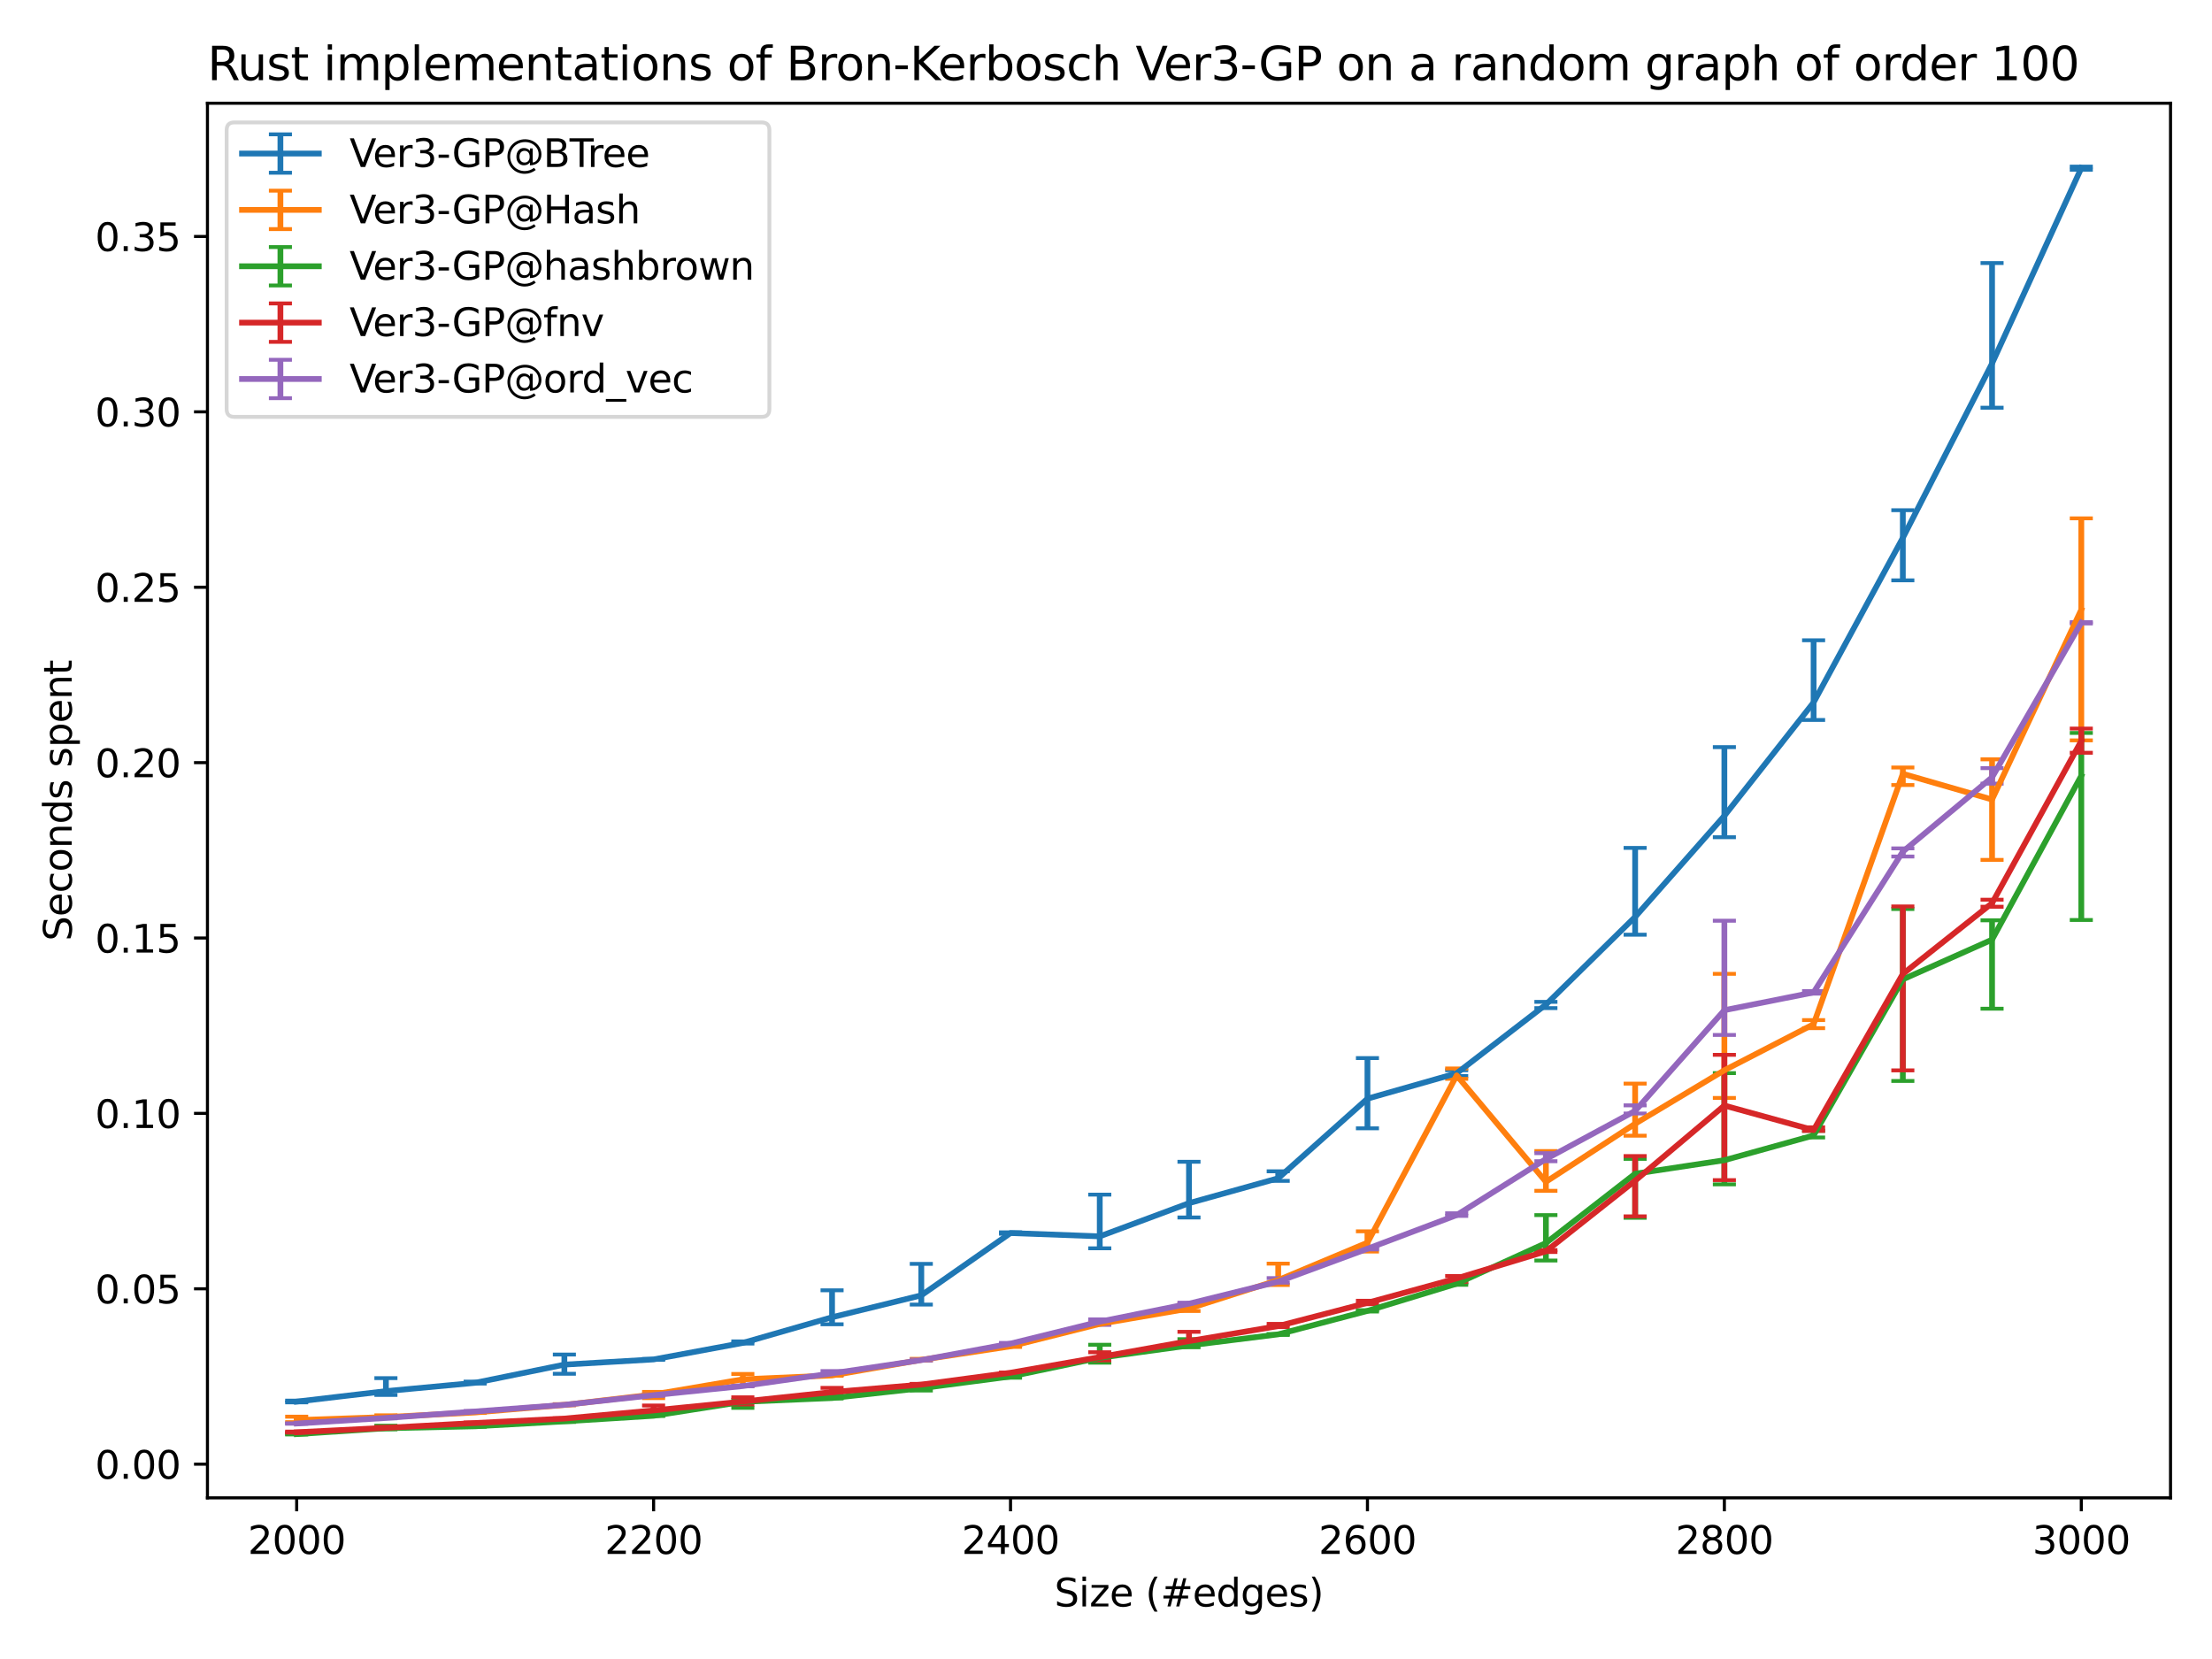 <?xml version="1.0" encoding="utf-8" standalone="no"?>
<!DOCTYPE svg PUBLIC "-//W3C//DTD SVG 1.1//EN"
  "http://www.w3.org/Graphics/SVG/1.1/DTD/svg11.dtd">
<svg xmlns:xlink="http://www.w3.org/1999/xlink" width="576pt" height="432pt" viewBox="0 0 576 432" xmlns="http://www.w3.org/2000/svg" version="1.1">
 <defs>
  <style type="text/css">*{stroke-linejoin: round; stroke-linecap: butt}</style>
 </defs>
 <g id="figure_1">
  <g id="patch_1">
   <path d="M 0 432 
L 576 432 
L 576 0 
L 0 0 
z
" style="fill: #ffffff"/>
  </g>
  <g id="axes_1">
   <g id="patch_2">
    <path d="M 54.02 390.04 
L 565.2 390.04 
L 565.2 26.88 
L 54.02 26.88 
z
" style="fill: #ffffff"/>
   </g>
   <g id="matplotlib.axis_1">
    <g id="xtick_1">
     <g id="line2d_1">
      <defs>
       <path id="mb6026e8944" d="M 0 0 
L 0 3.5 
" style="stroke: #000000; stroke-width: 0.8"/>
      </defs>
      <g>
       <use xlink:href="#mb6026e8944" x="77.255" y="390.04" style="stroke: #000000; stroke-width: 0.8"/>
      </g>
     </g>
     <g id="text_1">
      <!-- 2000 -->
      <g transform="translate(64.53 404.638)scale(0.1 -0.1)">
       <defs>
        <path id="DejaVuSans-32" d="M 1228 531 
L 3431 531 
L 3431 0 
L 469 0 
L 469 531 
Q 828 903 1448 1529 
Q 2069 2156 2228 2338 
Q 2531 2678 2651 2914 
Q 2772 3150 2772 3378 
Q 2772 3750 2511 3984 
Q 2250 4219 1831 4219 
Q 1534 4219 1204 4116 
Q 875 4013 500 3803 
L 500 4441 
Q 881 4594 1212 4672 
Q 1544 4750 1819 4750 
Q 2544 4750 2975 4387 
Q 3406 4025 3406 3419 
Q 3406 3131 3298 2873 
Q 3191 2616 2906 2266 
Q 2828 2175 2409 1742 
Q 1991 1309 1228 531 
z
" transform="scale(0.016)"/>
        <path id="DejaVuSans-30" d="M 2034 4250 
Q 1547 4250 1301 3770 
Q 1056 3291 1056 2328 
Q 1056 1369 1301 889 
Q 1547 409 2034 409 
Q 2525 409 2770 889 
Q 3016 1369 3016 2328 
Q 3016 3291 2770 3770 
Q 2525 4250 2034 4250 
z
M 2034 4750 
Q 2819 4750 3233 4129 
Q 3647 3509 3647 2328 
Q 3647 1150 3233 529 
Q 2819 -91 2034 -91 
Q 1250 -91 836 529 
Q 422 1150 422 2328 
Q 422 3509 836 4129 
Q 1250 4750 2034 4750 
z
" transform="scale(0.016)"/>
       </defs>
       <use xlink:href="#DejaVuSans-32"/>
       <use xlink:href="#DejaVuSans-30" x="63.623"/>
       <use xlink:href="#DejaVuSans-30" x="127.246"/>
       <use xlink:href="#DejaVuSans-30" x="190.869"/>
      </g>
     </g>
    </g>
    <g id="xtick_2">
     <g id="line2d_2">
      <g>
       <use xlink:href="#mb6026e8944" x="170.197" y="390.04" style="stroke: #000000; stroke-width: 0.8"/>
      </g>
     </g>
     <g id="text_2">
      <!-- 2200 -->
      <g transform="translate(157.472 404.638)scale(0.1 -0.1)">
       <use xlink:href="#DejaVuSans-32"/>
       <use xlink:href="#DejaVuSans-32" x="63.623"/>
       <use xlink:href="#DejaVuSans-30" x="127.246"/>
       <use xlink:href="#DejaVuSans-30" x="190.869"/>
      </g>
     </g>
    </g>
    <g id="xtick_3">
     <g id="line2d_3">
      <g>
       <use xlink:href="#mb6026e8944" x="263.139" y="390.04" style="stroke: #000000; stroke-width: 0.8"/>
      </g>
     </g>
     <g id="text_3">
      <!-- 2400 -->
      <g transform="translate(250.414 404.638)scale(0.1 -0.1)">
       <defs>
        <path id="DejaVuSans-34" d="M 2419 4116 
L 825 1625 
L 2419 1625 
L 2419 4116 
z
M 2253 4666 
L 3047 4666 
L 3047 1625 
L 3713 1625 
L 3713 1100 
L 3047 1100 
L 3047 0 
L 2419 0 
L 2419 1100 
L 313 1100 
L 313 1709 
L 2253 4666 
z
" transform="scale(0.016)"/>
       </defs>
       <use xlink:href="#DejaVuSans-32"/>
       <use xlink:href="#DejaVuSans-34" x="63.623"/>
       <use xlink:href="#DejaVuSans-30" x="127.246"/>
       <use xlink:href="#DejaVuSans-30" x="190.869"/>
      </g>
     </g>
    </g>
    <g id="xtick_4">
     <g id="line2d_4">
      <g>
       <use xlink:href="#mb6026e8944" x="356.081" y="390.04" style="stroke: #000000; stroke-width: 0.8"/>
      </g>
     </g>
     <g id="text_4">
      <!-- 2600 -->
      <g transform="translate(343.356 404.638)scale(0.1 -0.1)">
       <defs>
        <path id="DejaVuSans-36" d="M 2113 2584 
Q 1688 2584 1439 2293 
Q 1191 2003 1191 1497 
Q 1191 994 1439 701 
Q 1688 409 2113 409 
Q 2538 409 2786 701 
Q 3034 994 3034 1497 
Q 3034 2003 2786 2293 
Q 2538 2584 2113 2584 
z
M 3366 4563 
L 3366 3988 
Q 3128 4100 2886 4159 
Q 2644 4219 2406 4219 
Q 1781 4219 1451 3797 
Q 1122 3375 1075 2522 
Q 1259 2794 1537 2939 
Q 1816 3084 2150 3084 
Q 2853 3084 3261 2657 
Q 3669 2231 3669 1497 
Q 3669 778 3244 343 
Q 2819 -91 2113 -91 
Q 1303 -91 875 529 
Q 447 1150 447 2328 
Q 447 3434 972 4092 
Q 1497 4750 2381 4750 
Q 2619 4750 2861 4703 
Q 3103 4656 3366 4563 
z
" transform="scale(0.016)"/>
       </defs>
       <use xlink:href="#DejaVuSans-32"/>
       <use xlink:href="#DejaVuSans-36" x="63.623"/>
       <use xlink:href="#DejaVuSans-30" x="127.246"/>
       <use xlink:href="#DejaVuSans-30" x="190.869"/>
      </g>
     </g>
    </g>
    <g id="xtick_5">
     <g id="line2d_5">
      <g>
       <use xlink:href="#mb6026e8944" x="449.023" y="390.04" style="stroke: #000000; stroke-width: 0.8"/>
      </g>
     </g>
     <g id="text_5">
      <!-- 2800 -->
      <g transform="translate(436.298 404.638)scale(0.1 -0.1)">
       <defs>
        <path id="DejaVuSans-38" d="M 2034 2216 
Q 1584 2216 1326 1975 
Q 1069 1734 1069 1313 
Q 1069 891 1326 650 
Q 1584 409 2034 409 
Q 2484 409 2743 651 
Q 3003 894 3003 1313 
Q 3003 1734 2745 1975 
Q 2488 2216 2034 2216 
z
M 1403 2484 
Q 997 2584 770 2862 
Q 544 3141 544 3541 
Q 544 4100 942 4425 
Q 1341 4750 2034 4750 
Q 2731 4750 3128 4425 
Q 3525 4100 3525 3541 
Q 3525 3141 3298 2862 
Q 3072 2584 2669 2484 
Q 3125 2378 3379 2068 
Q 3634 1759 3634 1313 
Q 3634 634 3220 271 
Q 2806 -91 2034 -91 
Q 1263 -91 848 271 
Q 434 634 434 1313 
Q 434 1759 690 2068 
Q 947 2378 1403 2484 
z
M 1172 3481 
Q 1172 3119 1398 2916 
Q 1625 2713 2034 2713 
Q 2441 2713 2670 2916 
Q 2900 3119 2900 3481 
Q 2900 3844 2670 4047 
Q 2441 4250 2034 4250 
Q 1625 4250 1398 4047 
Q 1172 3844 1172 3481 
z
" transform="scale(0.016)"/>
       </defs>
       <use xlink:href="#DejaVuSans-32"/>
       <use xlink:href="#DejaVuSans-38" x="63.623"/>
       <use xlink:href="#DejaVuSans-30" x="127.246"/>
       <use xlink:href="#DejaVuSans-30" x="190.869"/>
      </g>
     </g>
    </g>
    <g id="xtick_6">
     <g id="line2d_6">
      <g>
       <use xlink:href="#mb6026e8944" x="541.965" y="390.04" style="stroke: #000000; stroke-width: 0.8"/>
      </g>
     </g>
     <g id="text_6">
      <!-- 3000 -->
      <g transform="translate(529.24 404.638)scale(0.1 -0.1)">
       <defs>
        <path id="DejaVuSans-33" d="M 2597 2516 
Q 3050 2419 3304 2112 
Q 3559 1806 3559 1356 
Q 3559 666 3084 287 
Q 2609 -91 1734 -91 
Q 1441 -91 1130 -33 
Q 819 25 488 141 
L 488 750 
Q 750 597 1062 519 
Q 1375 441 1716 441 
Q 2309 441 2620 675 
Q 2931 909 2931 1356 
Q 2931 1769 2642 2001 
Q 2353 2234 1838 2234 
L 1294 2234 
L 1294 2753 
L 1863 2753 
Q 2328 2753 2575 2939 
Q 2822 3125 2822 3475 
Q 2822 3834 2567 4026 
Q 2313 4219 1838 4219 
Q 1578 4219 1281 4162 
Q 984 4106 628 3988 
L 628 4550 
Q 988 4650 1302 4700 
Q 1616 4750 1894 4750 
Q 2613 4750 3031 4423 
Q 3450 4097 3450 3541 
Q 3450 3153 3228 2886 
Q 3006 2619 2597 2516 
z
" transform="scale(0.016)"/>
       </defs>
       <use xlink:href="#DejaVuSans-33"/>
       <use xlink:href="#DejaVuSans-30" x="63.623"/>
       <use xlink:href="#DejaVuSans-30" x="127.246"/>
       <use xlink:href="#DejaVuSans-30" x="190.869"/>
      </g>
     </g>
    </g>
    <g id="text_7">
     <!-- Size (#edges) -->
     <g transform="translate(274.559 418.317)scale(0.1 -0.1)">
      <defs>
       <path id="DejaVuSans-53" d="M 3425 4513 
L 3425 3897 
Q 3066 4069 2747 4153 
Q 2428 4238 2131 4238 
Q 1616 4238 1336 4038 
Q 1056 3838 1056 3469 
Q 1056 3159 1242 3001 
Q 1428 2844 1947 2747 
L 2328 2669 
Q 3034 2534 3370 2195 
Q 3706 1856 3706 1288 
Q 3706 609 3251 259 
Q 2797 -91 1919 -91 
Q 1588 -91 1214 -16 
Q 841 59 441 206 
L 441 856 
Q 825 641 1194 531 
Q 1563 422 1919 422 
Q 2459 422 2753 634 
Q 3047 847 3047 1241 
Q 3047 1584 2836 1778 
Q 2625 1972 2144 2069 
L 1759 2144 
Q 1053 2284 737 2584 
Q 422 2884 422 3419 
Q 422 4038 858 4394 
Q 1294 4750 2059 4750 
Q 2388 4750 2728 4690 
Q 3069 4631 3425 4513 
z
" transform="scale(0.016)"/>
       <path id="DejaVuSans-69" d="M 603 3500 
L 1178 3500 
L 1178 0 
L 603 0 
L 603 3500 
z
M 603 4863 
L 1178 4863 
L 1178 4134 
L 603 4134 
L 603 4863 
z
" transform="scale(0.016)"/>
       <path id="DejaVuSans-7a" d="M 353 3500 
L 3084 3500 
L 3084 2975 
L 922 459 
L 3084 459 
L 3084 0 
L 275 0 
L 275 525 
L 2438 3041 
L 353 3041 
L 353 3500 
z
" transform="scale(0.016)"/>
       <path id="DejaVuSans-65" d="M 3597 1894 
L 3597 1613 
L 953 1613 
Q 991 1019 1311 708 
Q 1631 397 2203 397 
Q 2534 397 2845 478 
Q 3156 559 3463 722 
L 3463 178 
Q 3153 47 2828 -22 
Q 2503 -91 2169 -91 
Q 1331 -91 842 396 
Q 353 884 353 1716 
Q 353 2575 817 3079 
Q 1281 3584 2069 3584 
Q 2775 3584 3186 3129 
Q 3597 2675 3597 1894 
z
M 3022 2063 
Q 3016 2534 2758 2815 
Q 2500 3097 2075 3097 
Q 1594 3097 1305 2825 
Q 1016 2553 972 2059 
L 3022 2063 
z
" transform="scale(0.016)"/>
       <path id="DejaVuSans-20" transform="scale(0.016)"/>
       <path id="DejaVuSans-28" d="M 1984 4856 
Q 1566 4138 1362 3434 
Q 1159 2731 1159 2009 
Q 1159 1288 1364 580 
Q 1569 -128 1984 -844 
L 1484 -844 
Q 1016 -109 783 600 
Q 550 1309 550 2009 
Q 550 2706 781 3412 
Q 1013 4119 1484 4856 
L 1984 4856 
z
" transform="scale(0.016)"/>
       <path id="DejaVuSans-23" d="M 3272 2816 
L 2363 2816 
L 2100 1772 
L 3016 1772 
L 3272 2816 
z
M 2803 4594 
L 2478 3297 
L 3391 3297 
L 3719 4594 
L 4219 4594 
L 3897 3297 
L 4872 3297 
L 4872 2816 
L 3775 2816 
L 3519 1772 
L 4513 1772 
L 4513 1294 
L 3397 1294 
L 3072 0 
L 2572 0 
L 2894 1294 
L 1978 1294 
L 1656 0 
L 1153 0 
L 1478 1294 
L 494 1294 
L 494 1772 
L 1594 1772 
L 1856 2816 
L 850 2816 
L 850 3297 
L 1978 3297 
L 2297 4594 
L 2803 4594 
z
" transform="scale(0.016)"/>
       <path id="DejaVuSans-64" d="M 2906 2969 
L 2906 4863 
L 3481 4863 
L 3481 0 
L 2906 0 
L 2906 525 
Q 2725 213 2448 61 
Q 2172 -91 1784 -91 
Q 1150 -91 751 415 
Q 353 922 353 1747 
Q 353 2572 751 3078 
Q 1150 3584 1784 3584 
Q 2172 3584 2448 3432 
Q 2725 3281 2906 2969 
z
M 947 1747 
Q 947 1113 1208 752 
Q 1469 391 1925 391 
Q 2381 391 2643 752 
Q 2906 1113 2906 1747 
Q 2906 2381 2643 2742 
Q 2381 3103 1925 3103 
Q 1469 3103 1208 2742 
Q 947 2381 947 1747 
z
" transform="scale(0.016)"/>
       <path id="DejaVuSans-67" d="M 2906 1791 
Q 2906 2416 2648 2759 
Q 2391 3103 1925 3103 
Q 1463 3103 1205 2759 
Q 947 2416 947 1791 
Q 947 1169 1205 825 
Q 1463 481 1925 481 
Q 2391 481 2648 825 
Q 2906 1169 2906 1791 
z
M 3481 434 
Q 3481 -459 3084 -895 
Q 2688 -1331 1869 -1331 
Q 1566 -1331 1297 -1286 
Q 1028 -1241 775 -1147 
L 775 -588 
Q 1028 -725 1275 -790 
Q 1522 -856 1778 -856 
Q 2344 -856 2625 -561 
Q 2906 -266 2906 331 
L 2906 616 
Q 2728 306 2450 153 
Q 2172 0 1784 0 
Q 1141 0 747 490 
Q 353 981 353 1791 
Q 353 2603 747 3093 
Q 1141 3584 1784 3584 
Q 2172 3584 2450 3431 
Q 2728 3278 2906 2969 
L 2906 3500 
L 3481 3500 
L 3481 434 
z
" transform="scale(0.016)"/>
       <path id="DejaVuSans-73" d="M 2834 3397 
L 2834 2853 
Q 2591 2978 2328 3040 
Q 2066 3103 1784 3103 
Q 1356 3103 1142 2972 
Q 928 2841 928 2578 
Q 928 2378 1081 2264 
Q 1234 2150 1697 2047 
L 1894 2003 
Q 2506 1872 2764 1633 
Q 3022 1394 3022 966 
Q 3022 478 2636 193 
Q 2250 -91 1575 -91 
Q 1294 -91 989 -36 
Q 684 19 347 128 
L 347 722 
Q 666 556 975 473 
Q 1284 391 1588 391 
Q 1994 391 2212 530 
Q 2431 669 2431 922 
Q 2431 1156 2273 1281 
Q 2116 1406 1581 1522 
L 1381 1569 
Q 847 1681 609 1914 
Q 372 2147 372 2553 
Q 372 3047 722 3315 
Q 1072 3584 1716 3584 
Q 2034 3584 2315 3537 
Q 2597 3491 2834 3397 
z
" transform="scale(0.016)"/>
       <path id="DejaVuSans-29" d="M 513 4856 
L 1013 4856 
Q 1481 4119 1714 3412 
Q 1947 2706 1947 2009 
Q 1947 1309 1714 600 
Q 1481 -109 1013 -844 
L 513 -844 
Q 928 -128 1133 580 
Q 1338 1288 1338 2009 
Q 1338 2731 1133 3434 
Q 928 4138 513 4856 
z
" transform="scale(0.016)"/>
      </defs>
      <use xlink:href="#DejaVuSans-53"/>
      <use xlink:href="#DejaVuSans-69" x="63.477"/>
      <use xlink:href="#DejaVuSans-7a" x="91.26"/>
      <use xlink:href="#DejaVuSans-65" x="143.75"/>
      <use xlink:href="#DejaVuSans-20" x="205.273"/>
      <use xlink:href="#DejaVuSans-28" x="237.061"/>
      <use xlink:href="#DejaVuSans-23" x="276.074"/>
      <use xlink:href="#DejaVuSans-65" x="359.863"/>
      <use xlink:href="#DejaVuSans-64" x="421.387"/>
      <use xlink:href="#DejaVuSans-67" x="484.863"/>
      <use xlink:href="#DejaVuSans-65" x="548.34"/>
      <use xlink:href="#DejaVuSans-73" x="609.863"/>
      <use xlink:href="#DejaVuSans-29" x="661.963"/>
     </g>
    </g>
   </g>
   <g id="matplotlib.axis_2">
    <g id="ytick_1">
     <g id="line2d_7">
      <defs>
       <path id="m53297434e0" d="M 0 0 
L -3.5 0 
" style="stroke: #000000; stroke-width: 0.8"/>
      </defs>
      <g>
       <use xlink:href="#m53297434e0" x="54.02" y="381.267" style="stroke: #000000; stroke-width: 0.8"/>
      </g>
     </g>
     <g id="text_8">
      <!-- 0.00 -->
      <g transform="translate(24.754 385.066)scale(0.1 -0.1)">
       <defs>
        <path id="DejaVuSans-2e" d="M 684 794 
L 1344 794 
L 1344 0 
L 684 0 
L 684 794 
z
" transform="scale(0.016)"/>
       </defs>
       <use xlink:href="#DejaVuSans-30"/>
       <use xlink:href="#DejaVuSans-2e" x="63.623"/>
       <use xlink:href="#DejaVuSans-30" x="95.41"/>
       <use xlink:href="#DejaVuSans-30" x="159.033"/>
      </g>
     </g>
    </g>
    <g id="ytick_2">
     <g id="line2d_8">
      <g>
       <use xlink:href="#m53297434e0" x="54.02" y="335.597" style="stroke: #000000; stroke-width: 0.8"/>
      </g>
     </g>
     <g id="text_9">
      <!-- 0.05 -->
      <g transform="translate(24.754 339.396)scale(0.1 -0.1)">
       <defs>
        <path id="DejaVuSans-35" d="M 691 4666 
L 3169 4666 
L 3169 4134 
L 1269 4134 
L 1269 2991 
Q 1406 3038 1543 3061 
Q 1681 3084 1819 3084 
Q 2600 3084 3056 2656 
Q 3513 2228 3513 1497 
Q 3513 744 3044 326 
Q 2575 -91 1722 -91 
Q 1428 -91 1123 -41 
Q 819 9 494 109 
L 494 744 
Q 775 591 1075 516 
Q 1375 441 1709 441 
Q 2250 441 2565 725 
Q 2881 1009 2881 1497 
Q 2881 1984 2565 2268 
Q 2250 2553 1709 2553 
Q 1456 2553 1204 2497 
Q 953 2441 691 2322 
L 691 4666 
z
" transform="scale(0.016)"/>
       </defs>
       <use xlink:href="#DejaVuSans-30"/>
       <use xlink:href="#DejaVuSans-2e" x="63.623"/>
       <use xlink:href="#DejaVuSans-30" x="95.41"/>
       <use xlink:href="#DejaVuSans-35" x="159.033"/>
      </g>
     </g>
    </g>
    <g id="ytick_3">
     <g id="line2d_9">
      <g>
       <use xlink:href="#m53297434e0" x="54.02" y="289.927" style="stroke: #000000; stroke-width: 0.8"/>
      </g>
     </g>
     <g id="text_10">
      <!-- 0.10 -->
      <g transform="translate(24.754 293.726)scale(0.1 -0.1)">
       <defs>
        <path id="DejaVuSans-31" d="M 794 531 
L 1825 531 
L 1825 4091 
L 703 3866 
L 703 4441 
L 1819 4666 
L 2450 4666 
L 2450 531 
L 3481 531 
L 3481 0 
L 794 0 
L 794 531 
z
" transform="scale(0.016)"/>
       </defs>
       <use xlink:href="#DejaVuSans-30"/>
       <use xlink:href="#DejaVuSans-2e" x="63.623"/>
       <use xlink:href="#DejaVuSans-31" x="95.41"/>
       <use xlink:href="#DejaVuSans-30" x="159.033"/>
      </g>
     </g>
    </g>
    <g id="ytick_4">
     <g id="line2d_10">
      <g>
       <use xlink:href="#m53297434e0" x="54.02" y="244.257" style="stroke: #000000; stroke-width: 0.8"/>
      </g>
     </g>
     <g id="text_11">
      <!-- 0.15 -->
      <g transform="translate(24.754 248.056)scale(0.1 -0.1)">
       <use xlink:href="#DejaVuSans-30"/>
       <use xlink:href="#DejaVuSans-2e" x="63.623"/>
       <use xlink:href="#DejaVuSans-31" x="95.41"/>
       <use xlink:href="#DejaVuSans-35" x="159.033"/>
      </g>
     </g>
    </g>
    <g id="ytick_5">
     <g id="line2d_11">
      <g>
       <use xlink:href="#m53297434e0" x="54.02" y="198.586" style="stroke: #000000; stroke-width: 0.8"/>
      </g>
     </g>
     <g id="text_12">
      <!-- 0.20 -->
      <g transform="translate(24.754 202.386)scale(0.1 -0.1)">
       <use xlink:href="#DejaVuSans-30"/>
       <use xlink:href="#DejaVuSans-2e" x="63.623"/>
       <use xlink:href="#DejaVuSans-32" x="95.41"/>
       <use xlink:href="#DejaVuSans-30" x="159.033"/>
      </g>
     </g>
    </g>
    <g id="ytick_6">
     <g id="line2d_12">
      <g>
       <use xlink:href="#m53297434e0" x="54.02" y="152.916" style="stroke: #000000; stroke-width: 0.8"/>
      </g>
     </g>
     <g id="text_13">
      <!-- 0.25 -->
      <g transform="translate(24.754 156.715)scale(0.1 -0.1)">
       <use xlink:href="#DejaVuSans-30"/>
       <use xlink:href="#DejaVuSans-2e" x="63.623"/>
       <use xlink:href="#DejaVuSans-32" x="95.41"/>
       <use xlink:href="#DejaVuSans-35" x="159.033"/>
      </g>
     </g>
    </g>
    <g id="ytick_7">
     <g id="line2d_13">
      <g>
       <use xlink:href="#m53297434e0" x="54.02" y="107.246" style="stroke: #000000; stroke-width: 0.8"/>
      </g>
     </g>
     <g id="text_14">
      <!-- 0.30 -->
      <g transform="translate(24.754 111.045)scale(0.1 -0.1)">
       <use xlink:href="#DejaVuSans-30"/>
       <use xlink:href="#DejaVuSans-2e" x="63.623"/>
       <use xlink:href="#DejaVuSans-33" x="95.41"/>
       <use xlink:href="#DejaVuSans-30" x="159.033"/>
      </g>
     </g>
    </g>
    <g id="ytick_8">
     <g id="line2d_14">
      <g>
       <use xlink:href="#m53297434e0" x="54.02" y="61.576" style="stroke: #000000; stroke-width: 0.8"/>
      </g>
     </g>
     <g id="text_15">
      <!-- 0.35 -->
      <g transform="translate(24.754 65.375)scale(0.1 -0.1)">
       <use xlink:href="#DejaVuSans-30"/>
       <use xlink:href="#DejaVuSans-2e" x="63.623"/>
       <use xlink:href="#DejaVuSans-33" x="95.41"/>
       <use xlink:href="#DejaVuSans-35" x="159.033"/>
      </g>
     </g>
    </g>
    <g id="text_16">
     <!-- Seconds spent -->
     <g transform="translate(18.675 245.04)rotate(-90)scale(0.1 -0.1)">
      <defs>
       <path id="DejaVuSans-63" d="M 3122 3366 
L 3122 2828 
Q 2878 2963 2633 3030 
Q 2388 3097 2138 3097 
Q 1578 3097 1268 2742 
Q 959 2388 959 1747 
Q 959 1106 1268 751 
Q 1578 397 2138 397 
Q 2388 397 2633 464 
Q 2878 531 3122 666 
L 3122 134 
Q 2881 22 2623 -34 
Q 2366 -91 2075 -91 
Q 1284 -91 818 406 
Q 353 903 353 1747 
Q 353 2603 823 3093 
Q 1294 3584 2113 3584 
Q 2378 3584 2631 3529 
Q 2884 3475 3122 3366 
z
" transform="scale(0.016)"/>
       <path id="DejaVuSans-6f" d="M 1959 3097 
Q 1497 3097 1228 2736 
Q 959 2375 959 1747 
Q 959 1119 1226 758 
Q 1494 397 1959 397 
Q 2419 397 2687 759 
Q 2956 1122 2956 1747 
Q 2956 2369 2687 2733 
Q 2419 3097 1959 3097 
z
M 1959 3584 
Q 2709 3584 3137 3096 
Q 3566 2609 3566 1747 
Q 3566 888 3137 398 
Q 2709 -91 1959 -91 
Q 1206 -91 779 398 
Q 353 888 353 1747 
Q 353 2609 779 3096 
Q 1206 3584 1959 3584 
z
" transform="scale(0.016)"/>
       <path id="DejaVuSans-6e" d="M 3513 2113 
L 3513 0 
L 2938 0 
L 2938 2094 
Q 2938 2591 2744 2837 
Q 2550 3084 2163 3084 
Q 1697 3084 1428 2787 
Q 1159 2491 1159 1978 
L 1159 0 
L 581 0 
L 581 3500 
L 1159 3500 
L 1159 2956 
Q 1366 3272 1645 3428 
Q 1925 3584 2291 3584 
Q 2894 3584 3203 3211 
Q 3513 2838 3513 2113 
z
" transform="scale(0.016)"/>
       <path id="DejaVuSans-70" d="M 1159 525 
L 1159 -1331 
L 581 -1331 
L 581 3500 
L 1159 3500 
L 1159 2969 
Q 1341 3281 1617 3432 
Q 1894 3584 2278 3584 
Q 2916 3584 3314 3078 
Q 3713 2572 3713 1747 
Q 3713 922 3314 415 
Q 2916 -91 2278 -91 
Q 1894 -91 1617 61 
Q 1341 213 1159 525 
z
M 3116 1747 
Q 3116 2381 2855 2742 
Q 2594 3103 2138 3103 
Q 1681 3103 1420 2742 
Q 1159 2381 1159 1747 
Q 1159 1113 1420 752 
Q 1681 391 2138 391 
Q 2594 391 2855 752 
Q 3116 1113 3116 1747 
z
" transform="scale(0.016)"/>
       <path id="DejaVuSans-74" d="M 1172 4494 
L 1172 3500 
L 2356 3500 
L 2356 3053 
L 1172 3053 
L 1172 1153 
Q 1172 725 1289 603 
Q 1406 481 1766 481 
L 2356 481 
L 2356 0 
L 1766 0 
Q 1100 0 847 248 
Q 594 497 594 1153 
L 594 3053 
L 172 3053 
L 172 3500 
L 594 3500 
L 594 4494 
L 1172 4494 
z
" transform="scale(0.016)"/>
      </defs>
      <use xlink:href="#DejaVuSans-53"/>
      <use xlink:href="#DejaVuSans-65" x="63.477"/>
      <use xlink:href="#DejaVuSans-63" x="125"/>
      <use xlink:href="#DejaVuSans-6f" x="179.98"/>
      <use xlink:href="#DejaVuSans-6e" x="241.162"/>
      <use xlink:href="#DejaVuSans-64" x="304.541"/>
      <use xlink:href="#DejaVuSans-73" x="368.018"/>
      <use xlink:href="#DejaVuSans-20" x="420.117"/>
      <use xlink:href="#DejaVuSans-73" x="451.904"/>
      <use xlink:href="#DejaVuSans-70" x="504.004"/>
      <use xlink:href="#DejaVuSans-65" x="567.48"/>
      <use xlink:href="#DejaVuSans-6e" x="629.004"/>
      <use xlink:href="#DejaVuSans-74" x="692.383"/>
     </g>
    </g>
   </g>
   <g id="LineCollection_1">
    <path d="M 77.255 365.176 
L 77.255 364.716 
" clip-path="url(#p8f053e2dc5)" style="fill: none; stroke: #1f77b4; stroke-width: 1.5"/>
    <path d="M 100.491 363.241 
L 100.491 358.862 
" clip-path="url(#p8f053e2dc5)" style="fill: none; stroke: #1f77b4; stroke-width: 1.5"/>
    <path d="M 123.726 360.272 
L 123.726 359.771 
" clip-path="url(#p8f053e2dc5)" style="fill: none; stroke: #1f77b4; stroke-width: 1.5"/>
    <path d="M 146.962 357.733 
L 146.962 352.723 
" clip-path="url(#p8f053e2dc5)" style="fill: none; stroke: #1f77b4; stroke-width: 1.5"/>
    <path d="M 170.197 354.085 
L 170.197 353.877 
" clip-path="url(#p8f053e2dc5)" style="fill: none; stroke: #1f77b4; stroke-width: 1.5"/>
    <path d="M 193.433 349.868 
L 193.433 349.296 
" clip-path="url(#p8f053e2dc5)" style="fill: none; stroke: #1f77b4; stroke-width: 1.5"/>
    <path d="M 216.668 344.835 
L 216.668 335.998 
" clip-path="url(#p8f053e2dc5)" style="fill: none; stroke: #1f77b4; stroke-width: 1.5"/>
    <path d="M 239.904 339.71 
L 239.904 329.111 
" clip-path="url(#p8f053e2dc5)" style="fill: none; stroke: #1f77b4; stroke-width: 1.5"/>
    <path d="M 263.139 321.26 
L 263.139 320.891 
" clip-path="url(#p8f053e2dc5)" style="fill: none; stroke: #1f77b4; stroke-width: 1.5"/>
    <path d="M 286.375 325.05 
L 286.375 311.077 
" clip-path="url(#p8f053e2dc5)" style="fill: none; stroke: #1f77b4; stroke-width: 1.5"/>
    <path d="M 309.61 317.031 
L 309.61 302.517 
" clip-path="url(#p8f053e2dc5)" style="fill: none; stroke: #1f77b4; stroke-width: 1.5"/>
    <path d="M 332.845 307.505 
L 332.845 305.004 
" clip-path="url(#p8f053e2dc5)" style="fill: none; stroke: #1f77b4; stroke-width: 1.5"/>
    <path d="M 356.081 293.819 
L 356.081 275.515 
" clip-path="url(#p8f053e2dc5)" style="fill: none; stroke: #1f77b4; stroke-width: 1.5"/>
    <path d="M 379.316 280.19 
L 379.316 278.686 
" clip-path="url(#p8f053e2dc5)" style="fill: none; stroke: #1f77b4; stroke-width: 1.5"/>
    <path d="M 402.552 262.512 
L 402.552 260.877 
" clip-path="url(#p8f053e2dc5)" style="fill: none; stroke: #1f77b4; stroke-width: 1.5"/>
    <path d="M 425.787 243.395 
L 425.787 220.795 
" clip-path="url(#p8f053e2dc5)" style="fill: none; stroke: #1f77b4; stroke-width: 1.5"/>
    <path d="M 449.023 218.013 
L 449.023 194.549 
" clip-path="url(#p8f053e2dc5)" style="fill: none; stroke: #1f77b4; stroke-width: 1.5"/>
    <path d="M 472.258 187.477 
L 472.258 166.723 
" clip-path="url(#p8f053e2dc5)" style="fill: none; stroke: #1f77b4; stroke-width: 1.5"/>
    <path d="M 495.494 151.124 
L 495.494 132.859 
" clip-path="url(#p8f053e2dc5)" style="fill: none; stroke: #1f77b4; stroke-width: 1.5"/>
    <path d="M 518.729 106.169 
L 518.729 68.499 
" clip-path="url(#p8f053e2dc5)" style="fill: none; stroke: #1f77b4; stroke-width: 1.5"/>
    <path d="M 541.965 44.193 
L 541.965 43.387 
" clip-path="url(#p8f053e2dc5)" style="fill: none; stroke: #1f77b4; stroke-width: 1.5"/>
   </g>
   <g id="line2d_15">
    <defs>
     <path id="ma294aa85bd" d="M 3 0 
L -3 -0 
" style="stroke: #1f77b4"/>
    </defs>
    <g clip-path="url(#p8f053e2dc5)">
     <use xlink:href="#ma294aa85bd" x="77.255" y="365.176" style="fill: #1f77b4; stroke: #1f77b4"/>
     <use xlink:href="#ma294aa85bd" x="100.491" y="363.241" style="fill: #1f77b4; stroke: #1f77b4"/>
     <use xlink:href="#ma294aa85bd" x="123.726" y="360.272" style="fill: #1f77b4; stroke: #1f77b4"/>
     <use xlink:href="#ma294aa85bd" x="146.962" y="357.733" style="fill: #1f77b4; stroke: #1f77b4"/>
     <use xlink:href="#ma294aa85bd" x="170.197" y="354.085" style="fill: #1f77b4; stroke: #1f77b4"/>
     <use xlink:href="#ma294aa85bd" x="193.433" y="349.868" style="fill: #1f77b4; stroke: #1f77b4"/>
     <use xlink:href="#ma294aa85bd" x="216.668" y="344.835" style="fill: #1f77b4; stroke: #1f77b4"/>
     <use xlink:href="#ma294aa85bd" x="239.904" y="339.71" style="fill: #1f77b4; stroke: #1f77b4"/>
     <use xlink:href="#ma294aa85bd" x="263.139" y="321.26" style="fill: #1f77b4; stroke: #1f77b4"/>
     <use xlink:href="#ma294aa85bd" x="286.375" y="325.05" style="fill: #1f77b4; stroke: #1f77b4"/>
     <use xlink:href="#ma294aa85bd" x="309.61" y="317.031" style="fill: #1f77b4; stroke: #1f77b4"/>
     <use xlink:href="#ma294aa85bd" x="332.845" y="307.505" style="fill: #1f77b4; stroke: #1f77b4"/>
     <use xlink:href="#ma294aa85bd" x="356.081" y="293.819" style="fill: #1f77b4; stroke: #1f77b4"/>
     <use xlink:href="#ma294aa85bd" x="379.316" y="280.19" style="fill: #1f77b4; stroke: #1f77b4"/>
     <use xlink:href="#ma294aa85bd" x="402.552" y="262.512" style="fill: #1f77b4; stroke: #1f77b4"/>
     <use xlink:href="#ma294aa85bd" x="425.787" y="243.395" style="fill: #1f77b4; stroke: #1f77b4"/>
     <use xlink:href="#ma294aa85bd" x="449.023" y="218.013" style="fill: #1f77b4; stroke: #1f77b4"/>
     <use xlink:href="#ma294aa85bd" x="472.258" y="187.477" style="fill: #1f77b4; stroke: #1f77b4"/>
     <use xlink:href="#ma294aa85bd" x="495.494" y="151.124" style="fill: #1f77b4; stroke: #1f77b4"/>
     <use xlink:href="#ma294aa85bd" x="518.729" y="106.169" style="fill: #1f77b4; stroke: #1f77b4"/>
     <use xlink:href="#ma294aa85bd" x="541.965" y="44.193" style="fill: #1f77b4; stroke: #1f77b4"/>
    </g>
   </g>
   <g id="line2d_16">
    <g clip-path="url(#p8f053e2dc5)">
     <use xlink:href="#ma294aa85bd" x="77.255" y="364.716" style="fill: #1f77b4; stroke: #1f77b4"/>
     <use xlink:href="#ma294aa85bd" x="100.491" y="358.862" style="fill: #1f77b4; stroke: #1f77b4"/>
     <use xlink:href="#ma294aa85bd" x="123.726" y="359.771" style="fill: #1f77b4; stroke: #1f77b4"/>
     <use xlink:href="#ma294aa85bd" x="146.962" y="352.723" style="fill: #1f77b4; stroke: #1f77b4"/>
     <use xlink:href="#ma294aa85bd" x="170.197" y="353.877" style="fill: #1f77b4; stroke: #1f77b4"/>
     <use xlink:href="#ma294aa85bd" x="193.433" y="349.296" style="fill: #1f77b4; stroke: #1f77b4"/>
     <use xlink:href="#ma294aa85bd" x="216.668" y="335.998" style="fill: #1f77b4; stroke: #1f77b4"/>
     <use xlink:href="#ma294aa85bd" x="239.904" y="329.111" style="fill: #1f77b4; stroke: #1f77b4"/>
     <use xlink:href="#ma294aa85bd" x="263.139" y="320.891" style="fill: #1f77b4; stroke: #1f77b4"/>
     <use xlink:href="#ma294aa85bd" x="286.375" y="311.077" style="fill: #1f77b4; stroke: #1f77b4"/>
     <use xlink:href="#ma294aa85bd" x="309.61" y="302.517" style="fill: #1f77b4; stroke: #1f77b4"/>
     <use xlink:href="#ma294aa85bd" x="332.845" y="305.004" style="fill: #1f77b4; stroke: #1f77b4"/>
     <use xlink:href="#ma294aa85bd" x="356.081" y="275.515" style="fill: #1f77b4; stroke: #1f77b4"/>
     <use xlink:href="#ma294aa85bd" x="379.316" y="278.686" style="fill: #1f77b4; stroke: #1f77b4"/>
     <use xlink:href="#ma294aa85bd" x="402.552" y="260.877" style="fill: #1f77b4; stroke: #1f77b4"/>
     <use xlink:href="#ma294aa85bd" x="425.787" y="220.795" style="fill: #1f77b4; stroke: #1f77b4"/>
     <use xlink:href="#ma294aa85bd" x="449.023" y="194.549" style="fill: #1f77b4; stroke: #1f77b4"/>
     <use xlink:href="#ma294aa85bd" x="472.258" y="166.723" style="fill: #1f77b4; stroke: #1f77b4"/>
     <use xlink:href="#ma294aa85bd" x="495.494" y="132.859" style="fill: #1f77b4; stroke: #1f77b4"/>
     <use xlink:href="#ma294aa85bd" x="518.729" y="68.499" style="fill: #1f77b4; stroke: #1f77b4"/>
     <use xlink:href="#ma294aa85bd" x="541.965" y="43.387" style="fill: #1f77b4; stroke: #1f77b4"/>
    </g>
   </g>
   <g id="LineCollection_2">
    <path d="M 77.255 370.321 
L 77.255 368.901 
" clip-path="url(#p8f053e2dc5)" style="fill: none; stroke: #ff7f0e; stroke-width: 1.5"/>
    <path d="M 100.491 369.189 
L 100.491 368.542 
" clip-path="url(#p8f053e2dc5)" style="fill: none; stroke: #ff7f0e; stroke-width: 1.5"/>
    <path d="M 123.726 367.896 
L 123.726 367.661 
" clip-path="url(#p8f053e2dc5)" style="fill: none; stroke: #ff7f0e; stroke-width: 1.5"/>
    <path d="M 146.962 365.925 
L 146.962 365.634 
" clip-path="url(#p8f053e2dc5)" style="fill: none; stroke: #ff7f0e; stroke-width: 1.5"/>
    <path d="M 170.197 364.075 
L 170.197 362.439 
" clip-path="url(#p8f053e2dc5)" style="fill: none; stroke: #ff7f0e; stroke-width: 1.5"/>
    <path d="M 193.433 360.915 
L 193.433 357.771 
" clip-path="url(#p8f053e2dc5)" style="fill: none; stroke: #ff7f0e; stroke-width: 1.5"/>
    <path d="M 216.668 358.238 
L 216.668 357.938 
" clip-path="url(#p8f053e2dc5)" style="fill: none; stroke: #ff7f0e; stroke-width: 1.5"/>
    <path d="M 239.904 354.272 
L 239.904 353.844 
" clip-path="url(#p8f053e2dc5)" style="fill: none; stroke: #ff7f0e; stroke-width: 1.5"/>
    <path d="M 263.139 350.732 
L 263.139 350.334 
" clip-path="url(#p8f053e2dc5)" style="fill: none; stroke: #ff7f0e; stroke-width: 1.5"/>
    <path d="M 286.375 344.877 
L 286.375 344.417 
" clip-path="url(#p8f053e2dc5)" style="fill: none; stroke: #ff7f0e; stroke-width: 1.5"/>
    <path d="M 309.61 341.38 
L 309.61 339.515 
" clip-path="url(#p8f053e2dc5)" style="fill: none; stroke: #ff7f0e; stroke-width: 1.5"/>
    <path d="M 332.845 334.612 
L 332.845 329.052 
" clip-path="url(#p8f053e2dc5)" style="fill: none; stroke: #ff7f0e; stroke-width: 1.5"/>
    <path d="M 356.081 325.9 
L 356.081 320.63 
" clip-path="url(#p8f053e2dc5)" style="fill: none; stroke: #ff7f0e; stroke-width: 1.5"/>
    <path d="M 379.316 280.927 
L 379.316 278.231 
" clip-path="url(#p8f053e2dc5)" style="fill: none; stroke: #ff7f0e; stroke-width: 1.5"/>
    <path d="M 402.552 310.075 
L 402.552 299.729 
" clip-path="url(#p8f053e2dc5)" style="fill: none; stroke: #ff7f0e; stroke-width: 1.5"/>
    <path d="M 425.787 295.727 
L 425.787 282.174 
" clip-path="url(#p8f053e2dc5)" style="fill: none; stroke: #ff7f0e; stroke-width: 1.5"/>
    <path d="M 449.023 285.904 
L 449.023 253.582 
" clip-path="url(#p8f053e2dc5)" style="fill: none; stroke: #ff7f0e; stroke-width: 1.5"/>
    <path d="M 472.258 267.73 
L 472.258 265.625 
" clip-path="url(#p8f053e2dc5)" style="fill: none; stroke: #ff7f0e; stroke-width: 1.5"/>
    <path d="M 495.494 204.422 
L 495.494 199.857 
" clip-path="url(#p8f053e2dc5)" style="fill: none; stroke: #ff7f0e; stroke-width: 1.5"/>
    <path d="M 518.729 223.907 
L 518.729 197.729 
" clip-path="url(#p8f053e2dc5)" style="fill: none; stroke: #ff7f0e; stroke-width: 1.5"/>
    <path d="M 541.965 192.797 
L 541.965 134.975 
" clip-path="url(#p8f053e2dc5)" style="fill: none; stroke: #ff7f0e; stroke-width: 1.5"/>
   </g>
   <g id="line2d_17">
    <defs>
     <path id="m80b7032ffb" d="M 3 0 
L -3 -0 
" style="stroke: #ff7f0e"/>
    </defs>
    <g clip-path="url(#p8f053e2dc5)">
     <use xlink:href="#m80b7032ffb" x="77.255" y="370.321" style="fill: #ff7f0e; stroke: #ff7f0e"/>
     <use xlink:href="#m80b7032ffb" x="100.491" y="369.189" style="fill: #ff7f0e; stroke: #ff7f0e"/>
     <use xlink:href="#m80b7032ffb" x="123.726" y="367.896" style="fill: #ff7f0e; stroke: #ff7f0e"/>
     <use xlink:href="#m80b7032ffb" x="146.962" y="365.925" style="fill: #ff7f0e; stroke: #ff7f0e"/>
     <use xlink:href="#m80b7032ffb" x="170.197" y="364.075" style="fill: #ff7f0e; stroke: #ff7f0e"/>
     <use xlink:href="#m80b7032ffb" x="193.433" y="360.915" style="fill: #ff7f0e; stroke: #ff7f0e"/>
     <use xlink:href="#m80b7032ffb" x="216.668" y="358.238" style="fill: #ff7f0e; stroke: #ff7f0e"/>
     <use xlink:href="#m80b7032ffb" x="239.904" y="354.272" style="fill: #ff7f0e; stroke: #ff7f0e"/>
     <use xlink:href="#m80b7032ffb" x="263.139" y="350.732" style="fill: #ff7f0e; stroke: #ff7f0e"/>
     <use xlink:href="#m80b7032ffb" x="286.375" y="344.877" style="fill: #ff7f0e; stroke: #ff7f0e"/>
     <use xlink:href="#m80b7032ffb" x="309.61" y="341.38" style="fill: #ff7f0e; stroke: #ff7f0e"/>
     <use xlink:href="#m80b7032ffb" x="332.845" y="334.612" style="fill: #ff7f0e; stroke: #ff7f0e"/>
     <use xlink:href="#m80b7032ffb" x="356.081" y="325.9" style="fill: #ff7f0e; stroke: #ff7f0e"/>
     <use xlink:href="#m80b7032ffb" x="379.316" y="280.927" style="fill: #ff7f0e; stroke: #ff7f0e"/>
     <use xlink:href="#m80b7032ffb" x="402.552" y="310.075" style="fill: #ff7f0e; stroke: #ff7f0e"/>
     <use xlink:href="#m80b7032ffb" x="425.787" y="295.727" style="fill: #ff7f0e; stroke: #ff7f0e"/>
     <use xlink:href="#m80b7032ffb" x="449.023" y="285.904" style="fill: #ff7f0e; stroke: #ff7f0e"/>
     <use xlink:href="#m80b7032ffb" x="472.258" y="267.73" style="fill: #ff7f0e; stroke: #ff7f0e"/>
     <use xlink:href="#m80b7032ffb" x="495.494" y="204.422" style="fill: #ff7f0e; stroke: #ff7f0e"/>
     <use xlink:href="#m80b7032ffb" x="518.729" y="223.907" style="fill: #ff7f0e; stroke: #ff7f0e"/>
     <use xlink:href="#m80b7032ffb" x="541.965" y="192.797" style="fill: #ff7f0e; stroke: #ff7f0e"/>
    </g>
   </g>
   <g id="line2d_18">
    <g clip-path="url(#p8f053e2dc5)">
     <use xlink:href="#m80b7032ffb" x="77.255" y="368.901" style="fill: #ff7f0e; stroke: #ff7f0e"/>
     <use xlink:href="#m80b7032ffb" x="100.491" y="368.542" style="fill: #ff7f0e; stroke: #ff7f0e"/>
     <use xlink:href="#m80b7032ffb" x="123.726" y="367.661" style="fill: #ff7f0e; stroke: #ff7f0e"/>
     <use xlink:href="#m80b7032ffb" x="146.962" y="365.634" style="fill: #ff7f0e; stroke: #ff7f0e"/>
     <use xlink:href="#m80b7032ffb" x="170.197" y="362.439" style="fill: #ff7f0e; stroke: #ff7f0e"/>
     <use xlink:href="#m80b7032ffb" x="193.433" y="357.771" style="fill: #ff7f0e; stroke: #ff7f0e"/>
     <use xlink:href="#m80b7032ffb" x="216.668" y="357.938" style="fill: #ff7f0e; stroke: #ff7f0e"/>
     <use xlink:href="#m80b7032ffb" x="239.904" y="353.844" style="fill: #ff7f0e; stroke: #ff7f0e"/>
     <use xlink:href="#m80b7032ffb" x="263.139" y="350.334" style="fill: #ff7f0e; stroke: #ff7f0e"/>
     <use xlink:href="#m80b7032ffb" x="286.375" y="344.417" style="fill: #ff7f0e; stroke: #ff7f0e"/>
     <use xlink:href="#m80b7032ffb" x="309.61" y="339.515" style="fill: #ff7f0e; stroke: #ff7f0e"/>
     <use xlink:href="#m80b7032ffb" x="332.845" y="329.052" style="fill: #ff7f0e; stroke: #ff7f0e"/>
     <use xlink:href="#m80b7032ffb" x="356.081" y="320.63" style="fill: #ff7f0e; stroke: #ff7f0e"/>
     <use xlink:href="#m80b7032ffb" x="379.316" y="278.231" style="fill: #ff7f0e; stroke: #ff7f0e"/>
     <use xlink:href="#m80b7032ffb" x="402.552" y="299.729" style="fill: #ff7f0e; stroke: #ff7f0e"/>
     <use xlink:href="#m80b7032ffb" x="425.787" y="282.174" style="fill: #ff7f0e; stroke: #ff7f0e"/>
     <use xlink:href="#m80b7032ffb" x="449.023" y="253.582" style="fill: #ff7f0e; stroke: #ff7f0e"/>
     <use xlink:href="#m80b7032ffb" x="472.258" y="265.625" style="fill: #ff7f0e; stroke: #ff7f0e"/>
     <use xlink:href="#m80b7032ffb" x="495.494" y="199.857" style="fill: #ff7f0e; stroke: #ff7f0e"/>
     <use xlink:href="#m80b7032ffb" x="518.729" y="197.729" style="fill: #ff7f0e; stroke: #ff7f0e"/>
     <use xlink:href="#m80b7032ffb" x="541.965" y="134.975" style="fill: #ff7f0e; stroke: #ff7f0e"/>
    </g>
   </g>
   <g id="LineCollection_3">
    <path d="M 77.255 373.533 
L 77.255 373.365 
" clip-path="url(#p8f053e2dc5)" style="fill: none; stroke: #2ca02c; stroke-width: 1.5"/>
    <path d="M 100.491 372.201 
L 100.491 371.249 
" clip-path="url(#p8f053e2dc5)" style="fill: none; stroke: #2ca02c; stroke-width: 1.5"/>
    <path d="M 123.726 371.524 
L 123.726 371.276 
" clip-path="url(#p8f053e2dc5)" style="fill: none; stroke: #2ca02c; stroke-width: 1.5"/>
    <path d="M 146.962 370.275 
L 146.962 370.025 
" clip-path="url(#p8f053e2dc5)" style="fill: none; stroke: #2ca02c; stroke-width: 1.5"/>
    <path d="M 170.197 368.724 
L 170.197 368.573 
" clip-path="url(#p8f053e2dc5)" style="fill: none; stroke: #2ca02c; stroke-width: 1.5"/>
    <path d="M 193.433 366.605 
L 193.433 364.507 
" clip-path="url(#p8f053e2dc5)" style="fill: none; stroke: #2ca02c; stroke-width: 1.5"/>
    <path d="M 216.668 364.154 
L 216.668 363.886 
" clip-path="url(#p8f053e2dc5)" style="fill: none; stroke: #2ca02c; stroke-width: 1.5"/>
    <path d="M 239.904 362.092 
L 239.904 360.461 
" clip-path="url(#p8f053e2dc5)" style="fill: none; stroke: #2ca02c; stroke-width: 1.5"/>
    <path d="M 263.139 358.751 
L 263.139 357.585 
" clip-path="url(#p8f053e2dc5)" style="fill: none; stroke: #2ca02c; stroke-width: 1.5"/>
    <path d="M 286.375 354.835 
L 286.375 350.173 
" clip-path="url(#p8f053e2dc5)" style="fill: none; stroke: #2ca02c; stroke-width: 1.5"/>
    <path d="M 309.61 350.827 
L 309.61 348.715 
" clip-path="url(#p8f053e2dc5)" style="fill: none; stroke: #2ca02c; stroke-width: 1.5"/>
    <path d="M 332.845 347.615 
L 332.845 347.383 
" clip-path="url(#p8f053e2dc5)" style="fill: none; stroke: #2ca02c; stroke-width: 1.5"/>
    <path d="M 356.081 341.52 
L 356.081 341.17 
" clip-path="url(#p8f053e2dc5)" style="fill: none; stroke: #2ca02c; stroke-width: 1.5"/>
    <path d="M 379.316 334.559 
L 379.316 334.022 
" clip-path="url(#p8f053e2dc5)" style="fill: none; stroke: #2ca02c; stroke-width: 1.5"/>
    <path d="M 402.552 328.237 
L 402.552 316.411 
" clip-path="url(#p8f053e2dc5)" style="fill: none; stroke: #2ca02c; stroke-width: 1.5"/>
    <path d="M 425.787 317.119 
L 425.787 301.765 
" clip-path="url(#p8f053e2dc5)" style="fill: none; stroke: #2ca02c; stroke-width: 1.5"/>
    <path d="M 449.023 308.403 
L 449.023 279.433 
" clip-path="url(#p8f053e2dc5)" style="fill: none; stroke: #2ca02c; stroke-width: 1.5"/>
    <path d="M 472.258 296.188 
L 472.258 294.473 
" clip-path="url(#p8f053e2dc5)" style="fill: none; stroke: #2ca02c; stroke-width: 1.5"/>
    <path d="M 495.494 281.473 
L 495.494 236.698 
" clip-path="url(#p8f053e2dc5)" style="fill: none; stroke: #2ca02c; stroke-width: 1.5"/>
    <path d="M 518.729 262.666 
L 518.729 239.646 
" clip-path="url(#p8f053e2dc5)" style="fill: none; stroke: #2ca02c; stroke-width: 1.5"/>
    <path d="M 541.965 239.566 
L 541.965 190.857 
" clip-path="url(#p8f053e2dc5)" style="fill: none; stroke: #2ca02c; stroke-width: 1.5"/>
   </g>
   <g id="line2d_19">
    <defs>
     <path id="mad301911c9" d="M 3 0 
L -3 -0 
" style="stroke: #2ca02c"/>
    </defs>
    <g clip-path="url(#p8f053e2dc5)">
     <use xlink:href="#mad301911c9" x="77.255" y="373.533" style="fill: #2ca02c; stroke: #2ca02c"/>
     <use xlink:href="#mad301911c9" x="100.491" y="372.201" style="fill: #2ca02c; stroke: #2ca02c"/>
     <use xlink:href="#mad301911c9" x="123.726" y="371.524" style="fill: #2ca02c; stroke: #2ca02c"/>
     <use xlink:href="#mad301911c9" x="146.962" y="370.275" style="fill: #2ca02c; stroke: #2ca02c"/>
     <use xlink:href="#mad301911c9" x="170.197" y="368.724" style="fill: #2ca02c; stroke: #2ca02c"/>
     <use xlink:href="#mad301911c9" x="193.433" y="366.605" style="fill: #2ca02c; stroke: #2ca02c"/>
     <use xlink:href="#mad301911c9" x="216.668" y="364.154" style="fill: #2ca02c; stroke: #2ca02c"/>
     <use xlink:href="#mad301911c9" x="239.904" y="362.092" style="fill: #2ca02c; stroke: #2ca02c"/>
     <use xlink:href="#mad301911c9" x="263.139" y="358.751" style="fill: #2ca02c; stroke: #2ca02c"/>
     <use xlink:href="#mad301911c9" x="286.375" y="354.835" style="fill: #2ca02c; stroke: #2ca02c"/>
     <use xlink:href="#mad301911c9" x="309.61" y="350.827" style="fill: #2ca02c; stroke: #2ca02c"/>
     <use xlink:href="#mad301911c9" x="332.845" y="347.615" style="fill: #2ca02c; stroke: #2ca02c"/>
     <use xlink:href="#mad301911c9" x="356.081" y="341.52" style="fill: #2ca02c; stroke: #2ca02c"/>
     <use xlink:href="#mad301911c9" x="379.316" y="334.559" style="fill: #2ca02c; stroke: #2ca02c"/>
     <use xlink:href="#mad301911c9" x="402.552" y="328.237" style="fill: #2ca02c; stroke: #2ca02c"/>
     <use xlink:href="#mad301911c9" x="425.787" y="317.119" style="fill: #2ca02c; stroke: #2ca02c"/>
     <use xlink:href="#mad301911c9" x="449.023" y="308.403" style="fill: #2ca02c; stroke: #2ca02c"/>
     <use xlink:href="#mad301911c9" x="472.258" y="296.188" style="fill: #2ca02c; stroke: #2ca02c"/>
     <use xlink:href="#mad301911c9" x="495.494" y="281.473" style="fill: #2ca02c; stroke: #2ca02c"/>
     <use xlink:href="#mad301911c9" x="518.729" y="262.666" style="fill: #2ca02c; stroke: #2ca02c"/>
     <use xlink:href="#mad301911c9" x="541.965" y="239.566" style="fill: #2ca02c; stroke: #2ca02c"/>
    </g>
   </g>
   <g id="line2d_20">
    <g clip-path="url(#p8f053e2dc5)">
     <use xlink:href="#mad301911c9" x="77.255" y="373.365" style="fill: #2ca02c; stroke: #2ca02c"/>
     <use xlink:href="#mad301911c9" x="100.491" y="371.249" style="fill: #2ca02c; stroke: #2ca02c"/>
     <use xlink:href="#mad301911c9" x="123.726" y="371.276" style="fill: #2ca02c; stroke: #2ca02c"/>
     <use xlink:href="#mad301911c9" x="146.962" y="370.025" style="fill: #2ca02c; stroke: #2ca02c"/>
     <use xlink:href="#mad301911c9" x="170.197" y="368.573" style="fill: #2ca02c; stroke: #2ca02c"/>
     <use xlink:href="#mad301911c9" x="193.433" y="364.507" style="fill: #2ca02c; stroke: #2ca02c"/>
     <use xlink:href="#mad301911c9" x="216.668" y="363.886" style="fill: #2ca02c; stroke: #2ca02c"/>
     <use xlink:href="#mad301911c9" x="239.904" y="360.461" style="fill: #2ca02c; stroke: #2ca02c"/>
     <use xlink:href="#mad301911c9" x="263.139" y="357.585" style="fill: #2ca02c; stroke: #2ca02c"/>
     <use xlink:href="#mad301911c9" x="286.375" y="350.173" style="fill: #2ca02c; stroke: #2ca02c"/>
     <use xlink:href="#mad301911c9" x="309.61" y="348.715" style="fill: #2ca02c; stroke: #2ca02c"/>
     <use xlink:href="#mad301911c9" x="332.845" y="347.383" style="fill: #2ca02c; stroke: #2ca02c"/>
     <use xlink:href="#mad301911c9" x="356.081" y="341.17" style="fill: #2ca02c; stroke: #2ca02c"/>
     <use xlink:href="#mad301911c9" x="379.316" y="334.022" style="fill: #2ca02c; stroke: #2ca02c"/>
     <use xlink:href="#mad301911c9" x="402.552" y="316.411" style="fill: #2ca02c; stroke: #2ca02c"/>
     <use xlink:href="#mad301911c9" x="425.787" y="301.765" style="fill: #2ca02c; stroke: #2ca02c"/>
     <use xlink:href="#mad301911c9" x="449.023" y="279.433" style="fill: #2ca02c; stroke: #2ca02c"/>
     <use xlink:href="#mad301911c9" x="472.258" y="294.473" style="fill: #2ca02c; stroke: #2ca02c"/>
     <use xlink:href="#mad301911c9" x="495.494" y="236.698" style="fill: #2ca02c; stroke: #2ca02c"/>
     <use xlink:href="#mad301911c9" x="518.729" y="239.646" style="fill: #2ca02c; stroke: #2ca02c"/>
     <use xlink:href="#mad301911c9" x="541.965" y="190.857" style="fill: #2ca02c; stroke: #2ca02c"/>
    </g>
   </g>
   <g id="LineCollection_4">
    <path d="M 77.255 373.043 
L 77.255 372.786 
" clip-path="url(#p8f053e2dc5)" style="fill: none; stroke: #d62728; stroke-width: 1.5"/>
    <path d="M 100.491 371.975 
L 100.491 371.557 
" clip-path="url(#p8f053e2dc5)" style="fill: none; stroke: #d62728; stroke-width: 1.5"/>
    <path d="M 123.726 370.685 
L 123.726 370.416 
" clip-path="url(#p8f053e2dc5)" style="fill: none; stroke: #d62728; stroke-width: 1.5"/>
    <path d="M 146.962 369.459 
L 146.962 369.32 
" clip-path="url(#p8f053e2dc5)" style="fill: none; stroke: #d62728; stroke-width: 1.5"/>
    <path d="M 170.197 367.632 
L 170.197 365.994 
" clip-path="url(#p8f053e2dc5)" style="fill: none; stroke: #d62728; stroke-width: 1.5"/>
    <path d="M 193.433 365.711 
L 193.433 363.861 
" clip-path="url(#p8f053e2dc5)" style="fill: none; stroke: #d62728; stroke-width: 1.5"/>
    <path d="M 216.668 363.31 
L 216.668 361.391 
" clip-path="url(#p8f053e2dc5)" style="fill: none; stroke: #d62728; stroke-width: 1.5"/>
    <path d="M 239.904 360.668 
L 239.904 360.354 
" clip-path="url(#p8f053e2dc5)" style="fill: none; stroke: #d62728; stroke-width: 1.5"/>
    <path d="M 263.139 357.515 
L 263.139 357.404 
" clip-path="url(#p8f053e2dc5)" style="fill: none; stroke: #d62728; stroke-width: 1.5"/>
    <path d="M 286.375 354.235 
L 286.375 352.125 
" clip-path="url(#p8f053e2dc5)" style="fill: none; stroke: #d62728; stroke-width: 1.5"/>
    <path d="M 309.61 349.972 
L 309.61 346.804 
" clip-path="url(#p8f053e2dc5)" style="fill: none; stroke: #d62728; stroke-width: 1.5"/>
    <path d="M 332.845 345.578 
L 332.845 344.729 
" clip-path="url(#p8f053e2dc5)" style="fill: none; stroke: #d62728; stroke-width: 1.5"/>
    <path d="M 356.081 339.614 
L 356.081 338.715 
" clip-path="url(#p8f053e2dc5)" style="fill: none; stroke: #d62728; stroke-width: 1.5"/>
    <path d="M 379.316 333.766 
L 379.316 332.281 
" clip-path="url(#p8f053e2dc5)" style="fill: none; stroke: #d62728; stroke-width: 1.5"/>
    <path d="M 402.552 326.023 
L 402.552 325.518 
" clip-path="url(#p8f053e2dc5)" style="fill: none; stroke: #d62728; stroke-width: 1.5"/>
    <path d="M 425.787 316.731 
L 425.787 301.033 
" clip-path="url(#p8f053e2dc5)" style="fill: none; stroke: #d62728; stroke-width: 1.5"/>
    <path d="M 449.023 307.303 
L 449.023 274.681 
" clip-path="url(#p8f053e2dc5)" style="fill: none; stroke: #d62728; stroke-width: 1.5"/>
    <path d="M 472.258 294.492 
L 472.258 293.554 
" clip-path="url(#p8f053e2dc5)" style="fill: none; stroke: #d62728; stroke-width: 1.5"/>
    <path d="M 495.494 278.722 
L 495.494 236.027 
" clip-path="url(#p8f053e2dc5)" style="fill: none; stroke: #d62728; stroke-width: 1.5"/>
    <path d="M 518.729 236.115 
L 518.729 234.282 
" clip-path="url(#p8f053e2dc5)" style="fill: none; stroke: #d62728; stroke-width: 1.5"/>
    <path d="M 541.965 196.019 
L 541.965 189.718 
" clip-path="url(#p8f053e2dc5)" style="fill: none; stroke: #d62728; stroke-width: 1.5"/>
   </g>
   <g id="line2d_21">
    <defs>
     <path id="mf893d189d8" d="M 3 0 
L -3 -0 
" style="stroke: #d62728"/>
    </defs>
    <g clip-path="url(#p8f053e2dc5)">
     <use xlink:href="#mf893d189d8" x="77.255" y="373.043" style="fill: #d62728; stroke: #d62728"/>
     <use xlink:href="#mf893d189d8" x="100.491" y="371.975" style="fill: #d62728; stroke: #d62728"/>
     <use xlink:href="#mf893d189d8" x="123.726" y="370.685" style="fill: #d62728; stroke: #d62728"/>
     <use xlink:href="#mf893d189d8" x="146.962" y="369.459" style="fill: #d62728; stroke: #d62728"/>
     <use xlink:href="#mf893d189d8" x="170.197" y="367.632" style="fill: #d62728; stroke: #d62728"/>
     <use xlink:href="#mf893d189d8" x="193.433" y="365.711" style="fill: #d62728; stroke: #d62728"/>
     <use xlink:href="#mf893d189d8" x="216.668" y="363.31" style="fill: #d62728; stroke: #d62728"/>
     <use xlink:href="#mf893d189d8" x="239.904" y="360.668" style="fill: #d62728; stroke: #d62728"/>
     <use xlink:href="#mf893d189d8" x="263.139" y="357.515" style="fill: #d62728; stroke: #d62728"/>
     <use xlink:href="#mf893d189d8" x="286.375" y="354.235" style="fill: #d62728; stroke: #d62728"/>
     <use xlink:href="#mf893d189d8" x="309.61" y="349.972" style="fill: #d62728; stroke: #d62728"/>
     <use xlink:href="#mf893d189d8" x="332.845" y="345.578" style="fill: #d62728; stroke: #d62728"/>
     <use xlink:href="#mf893d189d8" x="356.081" y="339.614" style="fill: #d62728; stroke: #d62728"/>
     <use xlink:href="#mf893d189d8" x="379.316" y="333.766" style="fill: #d62728; stroke: #d62728"/>
     <use xlink:href="#mf893d189d8" x="402.552" y="326.023" style="fill: #d62728; stroke: #d62728"/>
     <use xlink:href="#mf893d189d8" x="425.787" y="316.731" style="fill: #d62728; stroke: #d62728"/>
     <use xlink:href="#mf893d189d8" x="449.023" y="307.303" style="fill: #d62728; stroke: #d62728"/>
     <use xlink:href="#mf893d189d8" x="472.258" y="294.492" style="fill: #d62728; stroke: #d62728"/>
     <use xlink:href="#mf893d189d8" x="495.494" y="278.722" style="fill: #d62728; stroke: #d62728"/>
     <use xlink:href="#mf893d189d8" x="518.729" y="236.115" style="fill: #d62728; stroke: #d62728"/>
     <use xlink:href="#mf893d189d8" x="541.965" y="196.019" style="fill: #d62728; stroke: #d62728"/>
    </g>
   </g>
   <g id="line2d_22">
    <g clip-path="url(#p8f053e2dc5)">
     <use xlink:href="#mf893d189d8" x="77.255" y="372.786" style="fill: #d62728; stroke: #d62728"/>
     <use xlink:href="#mf893d189d8" x="100.491" y="371.557" style="fill: #d62728; stroke: #d62728"/>
     <use xlink:href="#mf893d189d8" x="123.726" y="370.416" style="fill: #d62728; stroke: #d62728"/>
     <use xlink:href="#mf893d189d8" x="146.962" y="369.32" style="fill: #d62728; stroke: #d62728"/>
     <use xlink:href="#mf893d189d8" x="170.197" y="365.994" style="fill: #d62728; stroke: #d62728"/>
     <use xlink:href="#mf893d189d8" x="193.433" y="363.861" style="fill: #d62728; stroke: #d62728"/>
     <use xlink:href="#mf893d189d8" x="216.668" y="361.391" style="fill: #d62728; stroke: #d62728"/>
     <use xlink:href="#mf893d189d8" x="239.904" y="360.354" style="fill: #d62728; stroke: #d62728"/>
     <use xlink:href="#mf893d189d8" x="263.139" y="357.404" style="fill: #d62728; stroke: #d62728"/>
     <use xlink:href="#mf893d189d8" x="286.375" y="352.125" style="fill: #d62728; stroke: #d62728"/>
     <use xlink:href="#mf893d189d8" x="309.61" y="346.804" style="fill: #d62728; stroke: #d62728"/>
     <use xlink:href="#mf893d189d8" x="332.845" y="344.729" style="fill: #d62728; stroke: #d62728"/>
     <use xlink:href="#mf893d189d8" x="356.081" y="338.715" style="fill: #d62728; stroke: #d62728"/>
     <use xlink:href="#mf893d189d8" x="379.316" y="332.281" style="fill: #d62728; stroke: #d62728"/>
     <use xlink:href="#mf893d189d8" x="402.552" y="325.518" style="fill: #d62728; stroke: #d62728"/>
     <use xlink:href="#mf893d189d8" x="425.787" y="301.033" style="fill: #d62728; stroke: #d62728"/>
     <use xlink:href="#mf893d189d8" x="449.023" y="274.681" style="fill: #d62728; stroke: #d62728"/>
     <use xlink:href="#mf893d189d8" x="472.258" y="293.554" style="fill: #d62728; stroke: #d62728"/>
     <use xlink:href="#mf893d189d8" x="495.494" y="236.027" style="fill: #d62728; stroke: #d62728"/>
     <use xlink:href="#mf893d189d8" x="518.729" y="234.282" style="fill: #d62728; stroke: #d62728"/>
     <use xlink:href="#mf893d189d8" x="541.965" y="189.718" style="fill: #d62728; stroke: #d62728"/>
    </g>
   </g>
   <g id="LineCollection_5">
    <path d="M 77.255 370.734 
L 77.255 370.634 
" clip-path="url(#p8f053e2dc5)" style="fill: none; stroke: #9467bd; stroke-width: 1.5"/>
    <path d="M 100.491 369.336 
L 100.491 369.054 
" clip-path="url(#p8f053e2dc5)" style="fill: none; stroke: #9467bd; stroke-width: 1.5"/>
    <path d="M 123.726 367.675 
L 123.726 367.427 
" clip-path="url(#p8f053e2dc5)" style="fill: none; stroke: #9467bd; stroke-width: 1.5"/>
    <path d="M 146.962 365.89 
L 146.962 365.685 
" clip-path="url(#p8f053e2dc5)" style="fill: none; stroke: #9467bd; stroke-width: 1.5"/>
    <path d="M 170.197 363.485 
L 170.197 363.082 
" clip-path="url(#p8f053e2dc5)" style="fill: none; stroke: #9467bd; stroke-width: 1.5"/>
    <path d="M 193.433 360.999 
L 193.433 360.805 
" clip-path="url(#p8f053e2dc5)" style="fill: none; stroke: #9467bd; stroke-width: 1.5"/>
    <path d="M 216.668 357.945 
L 216.668 357.015 
" clip-path="url(#p8f053e2dc5)" style="fill: none; stroke: #9467bd; stroke-width: 1.5"/>
    <path d="M 239.904 354.289 
L 239.904 354.009 
" clip-path="url(#p8f053e2dc5)" style="fill: none; stroke: #9467bd; stroke-width: 1.5"/>
    <path d="M 263.139 350.051 
L 263.139 349.694 
" clip-path="url(#p8f053e2dc5)" style="fill: none; stroke: #9467bd; stroke-width: 1.5"/>
    <path d="M 286.375 344.986 
L 286.375 343.566 
" clip-path="url(#p8f053e2dc5)" style="fill: none; stroke: #9467bd; stroke-width: 1.5"/>
    <path d="M 309.61 339.707 
L 309.61 339.216 
" clip-path="url(#p8f053e2dc5)" style="fill: none; stroke: #9467bd; stroke-width: 1.5"/>
    <path d="M 332.845 334.009 
L 332.845 332.813 
" clip-path="url(#p8f053e2dc5)" style="fill: none; stroke: #9467bd; stroke-width: 1.5"/>
    <path d="M 356.081 325.354 
L 356.081 324.949 
" clip-path="url(#p8f053e2dc5)" style="fill: none; stroke: #9467bd; stroke-width: 1.5"/>
    <path d="M 379.316 316.622 
L 379.316 315.937 
" clip-path="url(#p8f053e2dc5)" style="fill: none; stroke: #9467bd; stroke-width: 1.5"/>
    <path d="M 402.552 302.377 
L 402.552 300.283 
" clip-path="url(#p8f053e2dc5)" style="fill: none; stroke: #9467bd; stroke-width: 1.5"/>
    <path d="M 425.787 289.954 
L 425.787 287.831 
" clip-path="url(#p8f053e2dc5)" style="fill: none; stroke: #9467bd; stroke-width: 1.5"/>
    <path d="M 449.023 269.492 
L 449.023 239.755 
" clip-path="url(#p8f053e2dc5)" style="fill: none; stroke: #9467bd; stroke-width: 1.5"/>
    <path d="M 472.258 258.748 
L 472.258 258.077 
" clip-path="url(#p8f053e2dc5)" style="fill: none; stroke: #9467bd; stroke-width: 1.5"/>
    <path d="M 495.494 223.037 
L 495.494 220.92 
" clip-path="url(#p8f053e2dc5)" style="fill: none; stroke: #9467bd; stroke-width: 1.5"/>
    <path d="M 518.729 204.057 
L 518.729 200.017 
" clip-path="url(#p8f053e2dc5)" style="fill: none; stroke: #9467bd; stroke-width: 1.5"/>
    <path d="M 541.965 162.345 
L 541.965 162.007 
" clip-path="url(#p8f053e2dc5)" style="fill: none; stroke: #9467bd; stroke-width: 1.5"/>
   </g>
   <g id="line2d_23">
    <defs>
     <path id="m89a5409afe" d="M 3 0 
L -3 -0 
" style="stroke: #9467bd"/>
    </defs>
    <g clip-path="url(#p8f053e2dc5)">
     <use xlink:href="#m89a5409afe" x="77.255" y="370.734" style="fill: #9467bd; stroke: #9467bd"/>
     <use xlink:href="#m89a5409afe" x="100.491" y="369.336" style="fill: #9467bd; stroke: #9467bd"/>
     <use xlink:href="#m89a5409afe" x="123.726" y="367.675" style="fill: #9467bd; stroke: #9467bd"/>
     <use xlink:href="#m89a5409afe" x="146.962" y="365.89" style="fill: #9467bd; stroke: #9467bd"/>
     <use xlink:href="#m89a5409afe" x="170.197" y="363.485" style="fill: #9467bd; stroke: #9467bd"/>
     <use xlink:href="#m89a5409afe" x="193.433" y="360.999" style="fill: #9467bd; stroke: #9467bd"/>
     <use xlink:href="#m89a5409afe" x="216.668" y="357.945" style="fill: #9467bd; stroke: #9467bd"/>
     <use xlink:href="#m89a5409afe" x="239.904" y="354.289" style="fill: #9467bd; stroke: #9467bd"/>
     <use xlink:href="#m89a5409afe" x="263.139" y="350.051" style="fill: #9467bd; stroke: #9467bd"/>
     <use xlink:href="#m89a5409afe" x="286.375" y="344.986" style="fill: #9467bd; stroke: #9467bd"/>
     <use xlink:href="#m89a5409afe" x="309.61" y="339.707" style="fill: #9467bd; stroke: #9467bd"/>
     <use xlink:href="#m89a5409afe" x="332.845" y="334.009" style="fill: #9467bd; stroke: #9467bd"/>
     <use xlink:href="#m89a5409afe" x="356.081" y="325.354" style="fill: #9467bd; stroke: #9467bd"/>
     <use xlink:href="#m89a5409afe" x="379.316" y="316.622" style="fill: #9467bd; stroke: #9467bd"/>
     <use xlink:href="#m89a5409afe" x="402.552" y="302.377" style="fill: #9467bd; stroke: #9467bd"/>
     <use xlink:href="#m89a5409afe" x="425.787" y="289.954" style="fill: #9467bd; stroke: #9467bd"/>
     <use xlink:href="#m89a5409afe" x="449.023" y="269.492" style="fill: #9467bd; stroke: #9467bd"/>
     <use xlink:href="#m89a5409afe" x="472.258" y="258.748" style="fill: #9467bd; stroke: #9467bd"/>
     <use xlink:href="#m89a5409afe" x="495.494" y="223.037" style="fill: #9467bd; stroke: #9467bd"/>
     <use xlink:href="#m89a5409afe" x="518.729" y="204.057" style="fill: #9467bd; stroke: #9467bd"/>
     <use xlink:href="#m89a5409afe" x="541.965" y="162.345" style="fill: #9467bd; stroke: #9467bd"/>
    </g>
   </g>
   <g id="line2d_24">
    <g clip-path="url(#p8f053e2dc5)">
     <use xlink:href="#m89a5409afe" x="77.255" y="370.634" style="fill: #9467bd; stroke: #9467bd"/>
     <use xlink:href="#m89a5409afe" x="100.491" y="369.054" style="fill: #9467bd; stroke: #9467bd"/>
     <use xlink:href="#m89a5409afe" x="123.726" y="367.427" style="fill: #9467bd; stroke: #9467bd"/>
     <use xlink:href="#m89a5409afe" x="146.962" y="365.685" style="fill: #9467bd; stroke: #9467bd"/>
     <use xlink:href="#m89a5409afe" x="170.197" y="363.082" style="fill: #9467bd; stroke: #9467bd"/>
     <use xlink:href="#m89a5409afe" x="193.433" y="360.805" style="fill: #9467bd; stroke: #9467bd"/>
     <use xlink:href="#m89a5409afe" x="216.668" y="357.015" style="fill: #9467bd; stroke: #9467bd"/>
     <use xlink:href="#m89a5409afe" x="239.904" y="354.009" style="fill: #9467bd; stroke: #9467bd"/>
     <use xlink:href="#m89a5409afe" x="263.139" y="349.694" style="fill: #9467bd; stroke: #9467bd"/>
     <use xlink:href="#m89a5409afe" x="286.375" y="343.566" style="fill: #9467bd; stroke: #9467bd"/>
     <use xlink:href="#m89a5409afe" x="309.61" y="339.216" style="fill: #9467bd; stroke: #9467bd"/>
     <use xlink:href="#m89a5409afe" x="332.845" y="332.813" style="fill: #9467bd; stroke: #9467bd"/>
     <use xlink:href="#m89a5409afe" x="356.081" y="324.949" style="fill: #9467bd; stroke: #9467bd"/>
     <use xlink:href="#m89a5409afe" x="379.316" y="315.937" style="fill: #9467bd; stroke: #9467bd"/>
     <use xlink:href="#m89a5409afe" x="402.552" y="300.283" style="fill: #9467bd; stroke: #9467bd"/>
     <use xlink:href="#m89a5409afe" x="425.787" y="287.831" style="fill: #9467bd; stroke: #9467bd"/>
     <use xlink:href="#m89a5409afe" x="449.023" y="239.755" style="fill: #9467bd; stroke: #9467bd"/>
     <use xlink:href="#m89a5409afe" x="472.258" y="258.077" style="fill: #9467bd; stroke: #9467bd"/>
     <use xlink:href="#m89a5409afe" x="495.494" y="220.92" style="fill: #9467bd; stroke: #9467bd"/>
     <use xlink:href="#m89a5409afe" x="518.729" y="200.017" style="fill: #9467bd; stroke: #9467bd"/>
     <use xlink:href="#m89a5409afe" x="541.965" y="162.007" style="fill: #9467bd; stroke: #9467bd"/>
    </g>
   </g>
   <g id="line2d_25">
    <path d="M 77.255 364.974 
L 100.491 362.248 
L 123.726 360.081 
L 146.962 355.34 
L 170.197 353.989 
L 193.433 349.686 
L 216.668 343.005 
L 239.904 337.302 
L 263.139 321.08 
L 286.375 321.941 
L 309.61 313.296 
L 332.845 306.814 
L 356.081 286.088 
L 379.316 279.474 
L 402.552 261.587 
L 425.787 238.76 
L 449.023 212.43 
L 472.258 182.913 
L 495.494 140.052 
L 518.729 94.642 
L 541.965 43.765 
" clip-path="url(#p8f053e2dc5)" style="fill: none; stroke: #1f77b4; stroke-width: 1.5; stroke-linecap: square"/>
   </g>
   <g id="line2d_26">
    <path d="M 77.255 369.79 
L 100.491 369.003 
L 123.726 367.8 
L 146.962 365.837 
L 170.197 363.115 
L 193.433 359.17 
L 216.668 358.162 
L 239.904 354.105 
L 263.139 350.576 
L 286.375 344.733 
L 309.61 340.748 
L 332.845 333.33 
L 356.081 323.587 
L 379.316 280.032 
L 402.552 307.743 
L 425.787 292.616 
L 449.023 278.692 
L 472.258 266.703 
L 495.494 201.488 
L 518.729 208.191 
L 541.965 158.764 
" clip-path="url(#p8f053e2dc5)" style="fill: none; stroke: #ff7f0e; stroke-width: 1.5; stroke-linecap: square"/>
   </g>
   <g id="line2d_27">
    <path d="M 77.255 373.433 
L 100.491 371.909 
L 123.726 371.406 
L 146.962 370.117 
L 170.197 368.663 
L 193.433 365.023 
L 216.668 364.047 
L 239.904 361.487 
L 263.139 358.438 
L 286.375 353.559 
L 309.61 350.363 
L 332.845 347.459 
L 356.081 341.351 
L 379.316 334.272 
L 402.552 323.687 
L 425.787 305.632 
L 449.023 302.112 
L 472.258 295.674 
L 495.494 255.029 
L 518.729 244.68 
L 541.965 202.007 
" clip-path="url(#p8f053e2dc5)" style="fill: none; stroke: #2ca02c; stroke-width: 1.5; stroke-linecap: square"/>
   </g>
   <g id="line2d_28">
    <path d="M 77.255 372.957 
L 100.491 371.802 
L 123.726 370.548 
L 146.962 369.393 
L 170.197 367.27 
L 193.433 364.957 
L 216.668 362.505 
L 239.904 360.544 
L 263.139 357.457 
L 286.375 353.382 
L 309.61 349.216 
L 332.845 345.302 
L 356.081 339.251 
L 379.316 332.888 
L 402.552 325.842 
L 425.787 307.445 
L 449.023 287.881 
L 472.258 294.281 
L 495.494 253.612 
L 518.729 235.182 
L 541.965 192.947 
" clip-path="url(#p8f053e2dc5)" style="fill: none; stroke: #d62728; stroke-width: 1.5; stroke-linecap: square"/>
   </g>
   <g id="line2d_29">
    <path d="M 77.255 370.678 
L 100.491 369.232 
L 123.726 367.541 
L 146.962 365.816 
L 170.197 363.295 
L 193.433 360.922 
L 216.668 357.619 
L 239.904 354.167 
L 263.139 349.871 
L 286.375 344.15 
L 309.61 339.477 
L 332.845 333.737 
L 356.081 325.176 
L 379.316 316.401 
L 402.552 301.811 
L 425.787 289.28 
L 449.023 263.048 
L 472.258 258.424 
L 495.494 221.76 
L 518.729 202.417 
L 541.965 162.138 
" clip-path="url(#p8f053e2dc5)" style="fill: none; stroke: #9467bd; stroke-width: 1.5; stroke-linecap: square"/>
   </g>
   <g id="patch_3">
    <path d="M 54.02 390.04 
L 54.02 26.88 
" style="fill: none; stroke: #000000; stroke-width: 0.8; stroke-linejoin: miter; stroke-linecap: square"/>
   </g>
   <g id="patch_4">
    <path d="M 565.2 390.04 
L 565.2 26.88 
" style="fill: none; stroke: #000000; stroke-width: 0.8; stroke-linejoin: miter; stroke-linecap: square"/>
   </g>
   <g id="patch_5">
    <path d="M 54.02 390.04 
L 565.2 390.04 
" style="fill: none; stroke: #000000; stroke-width: 0.8; stroke-linejoin: miter; stroke-linecap: square"/>
   </g>
   <g id="patch_6">
    <path d="M 54.02 26.88 
L 565.2 26.88 
" style="fill: none; stroke: #000000; stroke-width: 0.8; stroke-linejoin: miter; stroke-linecap: square"/>
   </g>
   <g id="text_17">
    <!-- Rust implementations of Bron-Kerbosch Ver3-GP on a random graph of order 100 -->
    <g transform="translate(54.02 20.88)scale(0.12 -0.12)">
     <defs>
      <path id="DejaVuSans-52" d="M 2841 2188 
Q 3044 2119 3236 1894 
Q 3428 1669 3622 1275 
L 4263 0 
L 3584 0 
L 2988 1197 
Q 2756 1666 2539 1819 
Q 2322 1972 1947 1972 
L 1259 1972 
L 1259 0 
L 628 0 
L 628 4666 
L 2053 4666 
Q 2853 4666 3247 4331 
Q 3641 3997 3641 3322 
Q 3641 2881 3436 2590 
Q 3231 2300 2841 2188 
z
M 1259 4147 
L 1259 2491 
L 2053 2491 
Q 2509 2491 2742 2702 
Q 2975 2913 2975 3322 
Q 2975 3731 2742 3939 
Q 2509 4147 2053 4147 
L 1259 4147 
z
" transform="scale(0.016)"/>
      <path id="DejaVuSans-75" d="M 544 1381 
L 544 3500 
L 1119 3500 
L 1119 1403 
Q 1119 906 1312 657 
Q 1506 409 1894 409 
Q 2359 409 2629 706 
Q 2900 1003 2900 1516 
L 2900 3500 
L 3475 3500 
L 3475 0 
L 2900 0 
L 2900 538 
Q 2691 219 2414 64 
Q 2138 -91 1772 -91 
Q 1169 -91 856 284 
Q 544 659 544 1381 
z
M 1991 3584 
L 1991 3584 
z
" transform="scale(0.016)"/>
      <path id="DejaVuSans-6d" d="M 3328 2828 
Q 3544 3216 3844 3400 
Q 4144 3584 4550 3584 
Q 5097 3584 5394 3201 
Q 5691 2819 5691 2113 
L 5691 0 
L 5113 0 
L 5113 2094 
Q 5113 2597 4934 2840 
Q 4756 3084 4391 3084 
Q 3944 3084 3684 2787 
Q 3425 2491 3425 1978 
L 3425 0 
L 2847 0 
L 2847 2094 
Q 2847 2600 2669 2842 
Q 2491 3084 2119 3084 
Q 1678 3084 1418 2786 
Q 1159 2488 1159 1978 
L 1159 0 
L 581 0 
L 581 3500 
L 1159 3500 
L 1159 2956 
Q 1356 3278 1631 3431 
Q 1906 3584 2284 3584 
Q 2666 3584 2933 3390 
Q 3200 3197 3328 2828 
z
" transform="scale(0.016)"/>
      <path id="DejaVuSans-6c" d="M 603 4863 
L 1178 4863 
L 1178 0 
L 603 0 
L 603 4863 
z
" transform="scale(0.016)"/>
      <path id="DejaVuSans-61" d="M 2194 1759 
Q 1497 1759 1228 1600 
Q 959 1441 959 1056 
Q 959 750 1161 570 
Q 1363 391 1709 391 
Q 2188 391 2477 730 
Q 2766 1069 2766 1631 
L 2766 1759 
L 2194 1759 
z
M 3341 1997 
L 3341 0 
L 2766 0 
L 2766 531 
Q 2569 213 2275 61 
Q 1981 -91 1556 -91 
Q 1019 -91 701 211 
Q 384 513 384 1019 
Q 384 1609 779 1909 
Q 1175 2209 1959 2209 
L 2766 2209 
L 2766 2266 
Q 2766 2663 2505 2880 
Q 2244 3097 1772 3097 
Q 1472 3097 1187 3025 
Q 903 2953 641 2809 
L 641 3341 
Q 956 3463 1253 3523 
Q 1550 3584 1831 3584 
Q 2591 3584 2966 3190 
Q 3341 2797 3341 1997 
z
" transform="scale(0.016)"/>
      <path id="DejaVuSans-66" d="M 2375 4863 
L 2375 4384 
L 1825 4384 
Q 1516 4384 1395 4259 
Q 1275 4134 1275 3809 
L 1275 3500 
L 2222 3500 
L 2222 3053 
L 1275 3053 
L 1275 0 
L 697 0 
L 697 3053 
L 147 3053 
L 147 3500 
L 697 3500 
L 697 3744 
Q 697 4328 969 4595 
Q 1241 4863 1831 4863 
L 2375 4863 
z
" transform="scale(0.016)"/>
      <path id="DejaVuSans-42" d="M 1259 2228 
L 1259 519 
L 2272 519 
Q 2781 519 3026 730 
Q 3272 941 3272 1375 
Q 3272 1813 3026 2020 
Q 2781 2228 2272 2228 
L 1259 2228 
z
M 1259 4147 
L 1259 2741 
L 2194 2741 
Q 2656 2741 2882 2914 
Q 3109 3088 3109 3444 
Q 3109 3797 2882 3972 
Q 2656 4147 2194 4147 
L 1259 4147 
z
M 628 4666 
L 2241 4666 
Q 2963 4666 3353 4366 
Q 3744 4066 3744 3513 
Q 3744 3084 3544 2831 
Q 3344 2578 2956 2516 
Q 3422 2416 3680 2098 
Q 3938 1781 3938 1306 
Q 3938 681 3513 340 
Q 3088 0 2303 0 
L 628 0 
L 628 4666 
z
" transform="scale(0.016)"/>
      <path id="DejaVuSans-72" d="M 2631 2963 
Q 2534 3019 2420 3045 
Q 2306 3072 2169 3072 
Q 1681 3072 1420 2755 
Q 1159 2438 1159 1844 
L 1159 0 
L 581 0 
L 581 3500 
L 1159 3500 
L 1159 2956 
Q 1341 3275 1631 3429 
Q 1922 3584 2338 3584 
Q 2397 3584 2469 3576 
Q 2541 3569 2628 3553 
L 2631 2963 
z
" transform="scale(0.016)"/>
      <path id="DejaVuSans-2d" d="M 313 2009 
L 1997 2009 
L 1997 1497 
L 313 1497 
L 313 2009 
z
" transform="scale(0.016)"/>
      <path id="DejaVuSans-4b" d="M 628 4666 
L 1259 4666 
L 1259 2694 
L 3353 4666 
L 4166 4666 
L 1850 2491 
L 4331 0 
L 3500 0 
L 1259 2247 
L 1259 0 
L 628 0 
L 628 4666 
z
" transform="scale(0.016)"/>
      <path id="DejaVuSans-62" d="M 3116 1747 
Q 3116 2381 2855 2742 
Q 2594 3103 2138 3103 
Q 1681 3103 1420 2742 
Q 1159 2381 1159 1747 
Q 1159 1113 1420 752 
Q 1681 391 2138 391 
Q 2594 391 2855 752 
Q 3116 1113 3116 1747 
z
M 1159 2969 
Q 1341 3281 1617 3432 
Q 1894 3584 2278 3584 
Q 2916 3584 3314 3078 
Q 3713 2572 3713 1747 
Q 3713 922 3314 415 
Q 2916 -91 2278 -91 
Q 1894 -91 1617 61 
Q 1341 213 1159 525 
L 1159 0 
L 581 0 
L 581 4863 
L 1159 4863 
L 1159 2969 
z
" transform="scale(0.016)"/>
      <path id="DejaVuSans-68" d="M 3513 2113 
L 3513 0 
L 2938 0 
L 2938 2094 
Q 2938 2591 2744 2837 
Q 2550 3084 2163 3084 
Q 1697 3084 1428 2787 
Q 1159 2491 1159 1978 
L 1159 0 
L 581 0 
L 581 4863 
L 1159 4863 
L 1159 2956 
Q 1366 3272 1645 3428 
Q 1925 3584 2291 3584 
Q 2894 3584 3203 3211 
Q 3513 2838 3513 2113 
z
" transform="scale(0.016)"/>
      <path id="DejaVuSans-56" d="M 1831 0 
L 50 4666 
L 709 4666 
L 2188 738 
L 3669 4666 
L 4325 4666 
L 2547 0 
L 1831 0 
z
" transform="scale(0.016)"/>
      <path id="DejaVuSans-47" d="M 3809 666 
L 3809 1919 
L 2778 1919 
L 2778 2438 
L 4434 2438 
L 4434 434 
Q 4069 175 3628 42 
Q 3188 -91 2688 -91 
Q 1594 -91 976 548 
Q 359 1188 359 2328 
Q 359 3472 976 4111 
Q 1594 4750 2688 4750 
Q 3144 4750 3555 4637 
Q 3966 4525 4313 4306 
L 4313 3634 
Q 3963 3931 3569 4081 
Q 3175 4231 2741 4231 
Q 1884 4231 1454 3753 
Q 1025 3275 1025 2328 
Q 1025 1384 1454 906 
Q 1884 428 2741 428 
Q 3075 428 3337 486 
Q 3600 544 3809 666 
z
" transform="scale(0.016)"/>
      <path id="DejaVuSans-50" d="M 1259 4147 
L 1259 2394 
L 2053 2394 
Q 2494 2394 2734 2622 
Q 2975 2850 2975 3272 
Q 2975 3691 2734 3919 
Q 2494 4147 2053 4147 
L 1259 4147 
z
M 628 4666 
L 2053 4666 
Q 2838 4666 3239 4311 
Q 3641 3956 3641 3272 
Q 3641 2581 3239 2228 
Q 2838 1875 2053 1875 
L 1259 1875 
L 1259 0 
L 628 0 
L 628 4666 
z
" transform="scale(0.016)"/>
     </defs>
     <use xlink:href="#DejaVuSans-52"/>
     <use xlink:href="#DejaVuSans-75" x="64.982"/>
     <use xlink:href="#DejaVuSans-73" x="128.361"/>
     <use xlink:href="#DejaVuSans-74" x="180.461"/>
     <use xlink:href="#DejaVuSans-20" x="219.67"/>
     <use xlink:href="#DejaVuSans-69" x="251.457"/>
     <use xlink:href="#DejaVuSans-6d" x="279.24"/>
     <use xlink:href="#DejaVuSans-70" x="376.652"/>
     <use xlink:href="#DejaVuSans-6c" x="440.129"/>
     <use xlink:href="#DejaVuSans-65" x="467.912"/>
     <use xlink:href="#DejaVuSans-6d" x="529.436"/>
     <use xlink:href="#DejaVuSans-65" x="626.848"/>
     <use xlink:href="#DejaVuSans-6e" x="688.371"/>
     <use xlink:href="#DejaVuSans-74" x="751.75"/>
     <use xlink:href="#DejaVuSans-61" x="790.959"/>
     <use xlink:href="#DejaVuSans-74" x="852.238"/>
     <use xlink:href="#DejaVuSans-69" x="891.447"/>
     <use xlink:href="#DejaVuSans-6f" x="919.23"/>
     <use xlink:href="#DejaVuSans-6e" x="980.412"/>
     <use xlink:href="#DejaVuSans-73" x="1043.791"/>
     <use xlink:href="#DejaVuSans-20" x="1095.891"/>
     <use xlink:href="#DejaVuSans-6f" x="1127.678"/>
     <use xlink:href="#DejaVuSans-66" x="1188.859"/>
     <use xlink:href="#DejaVuSans-20" x="1224.064"/>
     <use xlink:href="#DejaVuSans-42" x="1255.852"/>
     <use xlink:href="#DejaVuSans-72" x="1324.455"/>
     <use xlink:href="#DejaVuSans-6f" x="1363.318"/>
     <use xlink:href="#DejaVuSans-6e" x="1424.5"/>
     <use xlink:href="#DejaVuSans-2d" x="1487.879"/>
     <use xlink:href="#DejaVuSans-4b" x="1523.963"/>
     <use xlink:href="#DejaVuSans-65" x="1584.539"/>
     <use xlink:href="#DejaVuSans-72" x="1646.062"/>
     <use xlink:href="#DejaVuSans-62" x="1687.176"/>
     <use xlink:href="#DejaVuSans-6f" x="1750.652"/>
     <use xlink:href="#DejaVuSans-73" x="1811.834"/>
     <use xlink:href="#DejaVuSans-63" x="1863.934"/>
     <use xlink:href="#DejaVuSans-68" x="1918.914"/>
     <use xlink:href="#DejaVuSans-20" x="1982.293"/>
     <use xlink:href="#DejaVuSans-56" x="2014.08"/>
     <use xlink:href="#DejaVuSans-65" x="2074.738"/>
     <use xlink:href="#DejaVuSans-72" x="2136.262"/>
     <use xlink:href="#DejaVuSans-33" x="2177.375"/>
     <use xlink:href="#DejaVuSans-2d" x="2240.998"/>
     <use xlink:href="#DejaVuSans-47" x="2280.707"/>
     <use xlink:href="#DejaVuSans-50" x="2358.197"/>
     <use xlink:href="#DejaVuSans-20" x="2418.5"/>
     <use xlink:href="#DejaVuSans-6f" x="2450.287"/>
     <use xlink:href="#DejaVuSans-6e" x="2511.469"/>
     <use xlink:href="#DejaVuSans-20" x="2574.848"/>
     <use xlink:href="#DejaVuSans-61" x="2606.635"/>
     <use xlink:href="#DejaVuSans-20" x="2667.914"/>
     <use xlink:href="#DejaVuSans-72" x="2699.701"/>
     <use xlink:href="#DejaVuSans-61" x="2740.814"/>
     <use xlink:href="#DejaVuSans-6e" x="2802.094"/>
     <use xlink:href="#DejaVuSans-64" x="2865.473"/>
     <use xlink:href="#DejaVuSans-6f" x="2928.949"/>
     <use xlink:href="#DejaVuSans-6d" x="2990.131"/>
     <use xlink:href="#DejaVuSans-20" x="3087.543"/>
     <use xlink:href="#DejaVuSans-67" x="3119.33"/>
     <use xlink:href="#DejaVuSans-72" x="3182.807"/>
     <use xlink:href="#DejaVuSans-61" x="3223.92"/>
     <use xlink:href="#DejaVuSans-70" x="3285.199"/>
     <use xlink:href="#DejaVuSans-68" x="3348.676"/>
     <use xlink:href="#DejaVuSans-20" x="3412.055"/>
     <use xlink:href="#DejaVuSans-6f" x="3443.842"/>
     <use xlink:href="#DejaVuSans-66" x="3505.023"/>
     <use xlink:href="#DejaVuSans-20" x="3540.229"/>
     <use xlink:href="#DejaVuSans-6f" x="3572.016"/>
     <use xlink:href="#DejaVuSans-72" x="3633.197"/>
     <use xlink:href="#DejaVuSans-64" x="3672.561"/>
     <use xlink:href="#DejaVuSans-65" x="3736.037"/>
     <use xlink:href="#DejaVuSans-72" x="3797.561"/>
     <use xlink:href="#DejaVuSans-20" x="3838.674"/>
     <use xlink:href="#DejaVuSans-31" x="3870.461"/>
     <use xlink:href="#DejaVuSans-30" x="3934.084"/>
     <use xlink:href="#DejaVuSans-30" x="3997.707"/>
    </g>
   </g>
   <g id="legend_1">
    <g id="patch_7">
     <path d="M 61.02 108.549 
L 198.342 108.549 
Q 200.342 108.549 200.342 106.549 
L 200.342 33.88 
Q 200.342 31.88 198.342 31.88 
L 61.02 31.88 
Q 59.02 31.88 59.02 33.88 
L 59.02 106.549 
Q 59.02 108.549 61.02 108.549 
z
" style="fill: #ffffff; opacity: 0.8; stroke: #cccccc; stroke-linejoin: miter"/>
    </g>
    <g id="LineCollection_6">
     <path d="M 73.02 44.978 
L 73.02 34.978 
" style="fill: none; stroke: #1f77b4; stroke-width: 1.5"/>
    </g>
    <g id="line2d_30">
     <g>
      <use xlink:href="#ma294aa85bd" x="73.02" y="44.978" style="fill: #1f77b4; stroke: #1f77b4"/>
     </g>
    </g>
    <g id="line2d_31">
     <g>
      <use xlink:href="#ma294aa85bd" x="73.02" y="34.978" style="fill: #1f77b4; stroke: #1f77b4"/>
     </g>
    </g>
    <g id="line2d_32">
     <path d="M 63.02 39.978 
L 83.02 39.978 
" style="fill: none; stroke: #1f77b4; stroke-width: 1.5; stroke-linecap: square"/>
    </g>
    <g id="line2d_33"/>
    <g id="text_18">
     <!-- Ver3-GP@BTree -->
     <g transform="translate(91.02 43.478)scale(0.1 -0.1)">
      <defs>
       <path id="DejaVuSans-40" d="M 2381 1678 
Q 2381 1231 2603 976 
Q 2825 722 3213 722 
Q 3597 722 3817 978 
Q 4038 1234 4038 1678 
Q 4038 2116 3813 2373 
Q 3588 2631 3206 2631 
Q 2828 2631 2604 2375 
Q 2381 2119 2381 1678 
z
M 4084 744 
Q 3897 503 3655 389 
Q 3413 275 3091 275 
Q 2553 275 2217 664 
Q 1881 1053 1881 1678 
Q 1881 2303 2218 2693 
Q 2556 3084 3091 3084 
Q 3413 3084 3656 2967 
Q 3900 2850 4084 2613 
L 4084 3022 
L 4531 3022 
L 4531 722 
Q 4988 791 5245 1139 
Q 5503 1488 5503 2041 
Q 5503 2375 5404 2669 
Q 5306 2963 5106 3213 
Q 4781 3622 4314 3839 
Q 3847 4056 3297 4056 
Q 2913 4056 2559 3954 
Q 2206 3853 1906 3653 
Q 1416 3334 1139 2817 
Q 863 2300 863 1697 
Q 863 1200 1042 765 
Q 1222 331 1563 0 
Q 1891 -325 2322 -495 
Q 2753 -666 3244 -666 
Q 3647 -666 4036 -530 
Q 4425 -394 4750 -141 
L 5031 -488 
Q 4641 -791 4180 -952 
Q 3719 -1113 3244 -1113 
Q 2666 -1113 2153 -908 
Q 1641 -703 1241 -313 
Q 841 78 631 592 
Q 422 1106 422 1697 
Q 422 2266 634 2781 
Q 847 3297 1241 3688 
Q 1644 4084 2172 4295 
Q 2700 4506 3291 4506 
Q 3953 4506 4520 4234 
Q 5088 3963 5472 3463 
Q 5706 3156 5829 2797 
Q 5953 2438 5953 2053 
Q 5953 1231 5456 756 
Q 4959 281 4084 263 
L 4084 744 
z
" transform="scale(0.016)"/>
       <path id="DejaVuSans-54" d="M -19 4666 
L 3928 4666 
L 3928 4134 
L 2272 4134 
L 2272 0 
L 1638 0 
L 1638 4134 
L -19 4134 
L -19 4666 
z
" transform="scale(0.016)"/>
      </defs>
      <use xlink:href="#DejaVuSans-56"/>
      <use xlink:href="#DejaVuSans-65" x="60.658"/>
      <use xlink:href="#DejaVuSans-72" x="122.182"/>
      <use xlink:href="#DejaVuSans-33" x="163.295"/>
      <use xlink:href="#DejaVuSans-2d" x="226.918"/>
      <use xlink:href="#DejaVuSans-47" x="266.627"/>
      <use xlink:href="#DejaVuSans-50" x="344.117"/>
      <use xlink:href="#DejaVuSans-40" x="404.42"/>
      <use xlink:href="#DejaVuSans-42" x="504.42"/>
      <use xlink:href="#DejaVuSans-54" x="573.023"/>
      <use xlink:href="#DejaVuSans-72" x="619.357"/>
      <use xlink:href="#DejaVuSans-65" x="658.221"/>
      <use xlink:href="#DejaVuSans-65" x="719.744"/>
     </g>
    </g>
    <g id="LineCollection_7">
     <path d="M 73.02 59.657 
L 73.02 49.657 
" style="fill: none; stroke: #ff7f0e; stroke-width: 1.5"/>
    </g>
    <g id="line2d_34">
     <g>
      <use xlink:href="#m80b7032ffb" x="73.02" y="59.657" style="fill: #ff7f0e; stroke: #ff7f0e"/>
     </g>
    </g>
    <g id="line2d_35">
     <g>
      <use xlink:href="#m80b7032ffb" x="73.02" y="49.657" style="fill: #ff7f0e; stroke: #ff7f0e"/>
     </g>
    </g>
    <g id="line2d_36">
     <path d="M 63.02 54.657 
L 83.02 54.657 
" style="fill: none; stroke: #ff7f0e; stroke-width: 1.5; stroke-linecap: square"/>
    </g>
    <g id="line2d_37"/>
    <g id="text_19">
     <!-- Ver3-GP@Hash -->
     <g transform="translate(91.02 58.157)scale(0.1 -0.1)">
      <defs>
       <path id="DejaVuSans-48" d="M 628 4666 
L 1259 4666 
L 1259 2753 
L 3553 2753 
L 3553 4666 
L 4184 4666 
L 4184 0 
L 3553 0 
L 3553 2222 
L 1259 2222 
L 1259 0 
L 628 0 
L 628 4666 
z
" transform="scale(0.016)"/>
      </defs>
      <use xlink:href="#DejaVuSans-56"/>
      <use xlink:href="#DejaVuSans-65" x="60.658"/>
      <use xlink:href="#DejaVuSans-72" x="122.182"/>
      <use xlink:href="#DejaVuSans-33" x="163.295"/>
      <use xlink:href="#DejaVuSans-2d" x="226.918"/>
      <use xlink:href="#DejaVuSans-47" x="266.627"/>
      <use xlink:href="#DejaVuSans-50" x="344.117"/>
      <use xlink:href="#DejaVuSans-40" x="404.42"/>
      <use xlink:href="#DejaVuSans-48" x="504.42"/>
      <use xlink:href="#DejaVuSans-61" x="579.615"/>
      <use xlink:href="#DejaVuSans-73" x="640.895"/>
      <use xlink:href="#DejaVuSans-68" x="692.994"/>
     </g>
    </g>
    <g id="LineCollection_8">
     <path d="M 73.02 74.335 
L 73.02 64.335 
" style="fill: none; stroke: #2ca02c; stroke-width: 1.5"/>
    </g>
    <g id="line2d_38">
     <g>
      <use xlink:href="#mad301911c9" x="73.02" y="74.335" style="fill: #2ca02c; stroke: #2ca02c"/>
     </g>
    </g>
    <g id="line2d_39">
     <g>
      <use xlink:href="#mad301911c9" x="73.02" y="64.335" style="fill: #2ca02c; stroke: #2ca02c"/>
     </g>
    </g>
    <g id="line2d_40">
     <path d="M 63.02 69.335 
L 83.02 69.335 
" style="fill: none; stroke: #2ca02c; stroke-width: 1.5; stroke-linecap: square"/>
    </g>
    <g id="line2d_41"/>
    <g id="text_20">
     <!-- Ver3-GP@hashbrown -->
     <g transform="translate(91.02 72.835)scale(0.1 -0.1)">
      <defs>
       <path id="DejaVuSans-77" d="M 269 3500 
L 844 3500 
L 1563 769 
L 2278 3500 
L 2956 3500 
L 3675 769 
L 4391 3500 
L 4966 3500 
L 4050 0 
L 3372 0 
L 2619 2869 
L 1863 0 
L 1184 0 
L 269 3500 
z
" transform="scale(0.016)"/>
      </defs>
      <use xlink:href="#DejaVuSans-56"/>
      <use xlink:href="#DejaVuSans-65" x="60.658"/>
      <use xlink:href="#DejaVuSans-72" x="122.182"/>
      <use xlink:href="#DejaVuSans-33" x="163.295"/>
      <use xlink:href="#DejaVuSans-2d" x="226.918"/>
      <use xlink:href="#DejaVuSans-47" x="266.627"/>
      <use xlink:href="#DejaVuSans-50" x="344.117"/>
      <use xlink:href="#DejaVuSans-40" x="404.42"/>
      <use xlink:href="#DejaVuSans-68" x="504.42"/>
      <use xlink:href="#DejaVuSans-61" x="567.799"/>
      <use xlink:href="#DejaVuSans-73" x="629.078"/>
      <use xlink:href="#DejaVuSans-68" x="681.178"/>
      <use xlink:href="#DejaVuSans-62" x="744.557"/>
      <use xlink:href="#DejaVuSans-72" x="808.033"/>
      <use xlink:href="#DejaVuSans-6f" x="846.896"/>
      <use xlink:href="#DejaVuSans-77" x="908.078"/>
      <use xlink:href="#DejaVuSans-6e" x="989.865"/>
     </g>
    </g>
    <g id="LineCollection_9">
     <path d="M 73.02 89.013 
L 73.02 79.013 
" style="fill: none; stroke: #d62728; stroke-width: 1.5"/>
    </g>
    <g id="line2d_42">
     <g>
      <use xlink:href="#mf893d189d8" x="73.02" y="89.013" style="fill: #d62728; stroke: #d62728"/>
     </g>
    </g>
    <g id="line2d_43">
     <g>
      <use xlink:href="#mf893d189d8" x="73.02" y="79.013" style="fill: #d62728; stroke: #d62728"/>
     </g>
    </g>
    <g id="line2d_44">
     <path d="M 63.02 84.013 
L 83.02 84.013 
" style="fill: none; stroke: #d62728; stroke-width: 1.5; stroke-linecap: square"/>
    </g>
    <g id="line2d_45"/>
    <g id="text_21">
     <!-- Ver3-GP@fnv -->
     <g transform="translate(91.02 87.513)scale(0.1 -0.1)">
      <defs>
       <path id="DejaVuSans-76" d="M 191 3500 
L 800 3500 
L 1894 563 
L 2988 3500 
L 3597 3500 
L 2284 0 
L 1503 0 
L 191 3500 
z
" transform="scale(0.016)"/>
      </defs>
      <use xlink:href="#DejaVuSans-56"/>
      <use xlink:href="#DejaVuSans-65" x="60.658"/>
      <use xlink:href="#DejaVuSans-72" x="122.182"/>
      <use xlink:href="#DejaVuSans-33" x="163.295"/>
      <use xlink:href="#DejaVuSans-2d" x="226.918"/>
      <use xlink:href="#DejaVuSans-47" x="266.627"/>
      <use xlink:href="#DejaVuSans-50" x="344.117"/>
      <use xlink:href="#DejaVuSans-40" x="404.42"/>
      <use xlink:href="#DejaVuSans-66" x="504.42"/>
      <use xlink:href="#DejaVuSans-6e" x="539.625"/>
      <use xlink:href="#DejaVuSans-76" x="603.004"/>
     </g>
    </g>
    <g id="LineCollection_10">
     <path d="M 73.02 103.691 
L 73.02 93.691 
" style="fill: none; stroke: #9467bd; stroke-width: 1.5"/>
    </g>
    <g id="line2d_46">
     <g>
      <use xlink:href="#m89a5409afe" x="73.02" y="103.691" style="fill: #9467bd; stroke: #9467bd"/>
     </g>
    </g>
    <g id="line2d_47">
     <g>
      <use xlink:href="#m89a5409afe" x="73.02" y="93.691" style="fill: #9467bd; stroke: #9467bd"/>
     </g>
    </g>
    <g id="line2d_48">
     <path d="M 63.02 98.691 
L 83.02 98.691 
" style="fill: none; stroke: #9467bd; stroke-width: 1.5; stroke-linecap: square"/>
    </g>
    <g id="line2d_49"/>
    <g id="text_22">
     <!-- Ver3-GP@ord_vec -->
     <g transform="translate(91.02 102.191)scale(0.1 -0.1)">
      <defs>
       <path id="DejaVuSans-5f" d="M 3263 -1063 
L 3263 -1509 
L -63 -1509 
L -63 -1063 
L 3263 -1063 
z
" transform="scale(0.016)"/>
      </defs>
      <use xlink:href="#DejaVuSans-56"/>
      <use xlink:href="#DejaVuSans-65" x="60.658"/>
      <use xlink:href="#DejaVuSans-72" x="122.182"/>
      <use xlink:href="#DejaVuSans-33" x="163.295"/>
      <use xlink:href="#DejaVuSans-2d" x="226.918"/>
      <use xlink:href="#DejaVuSans-47" x="266.627"/>
      <use xlink:href="#DejaVuSans-50" x="344.117"/>
      <use xlink:href="#DejaVuSans-40" x="404.42"/>
      <use xlink:href="#DejaVuSans-6f" x="504.42"/>
      <use xlink:href="#DejaVuSans-72" x="565.602"/>
      <use xlink:href="#DejaVuSans-64" x="604.965"/>
      <use xlink:href="#DejaVuSans-5f" x="668.441"/>
      <use xlink:href="#DejaVuSans-76" x="718.441"/>
      <use xlink:href="#DejaVuSans-65" x="777.621"/>
      <use xlink:href="#DejaVuSans-63" x="839.145"/>
     </g>
    </g>
   </g>
  </g>
 </g>
 <defs>
  <clipPath id="p8f053e2dc5">
   <rect x="54.02" y="26.88" width="511.18" height="363.16"/>
  </clipPath>
 </defs>
</svg>
